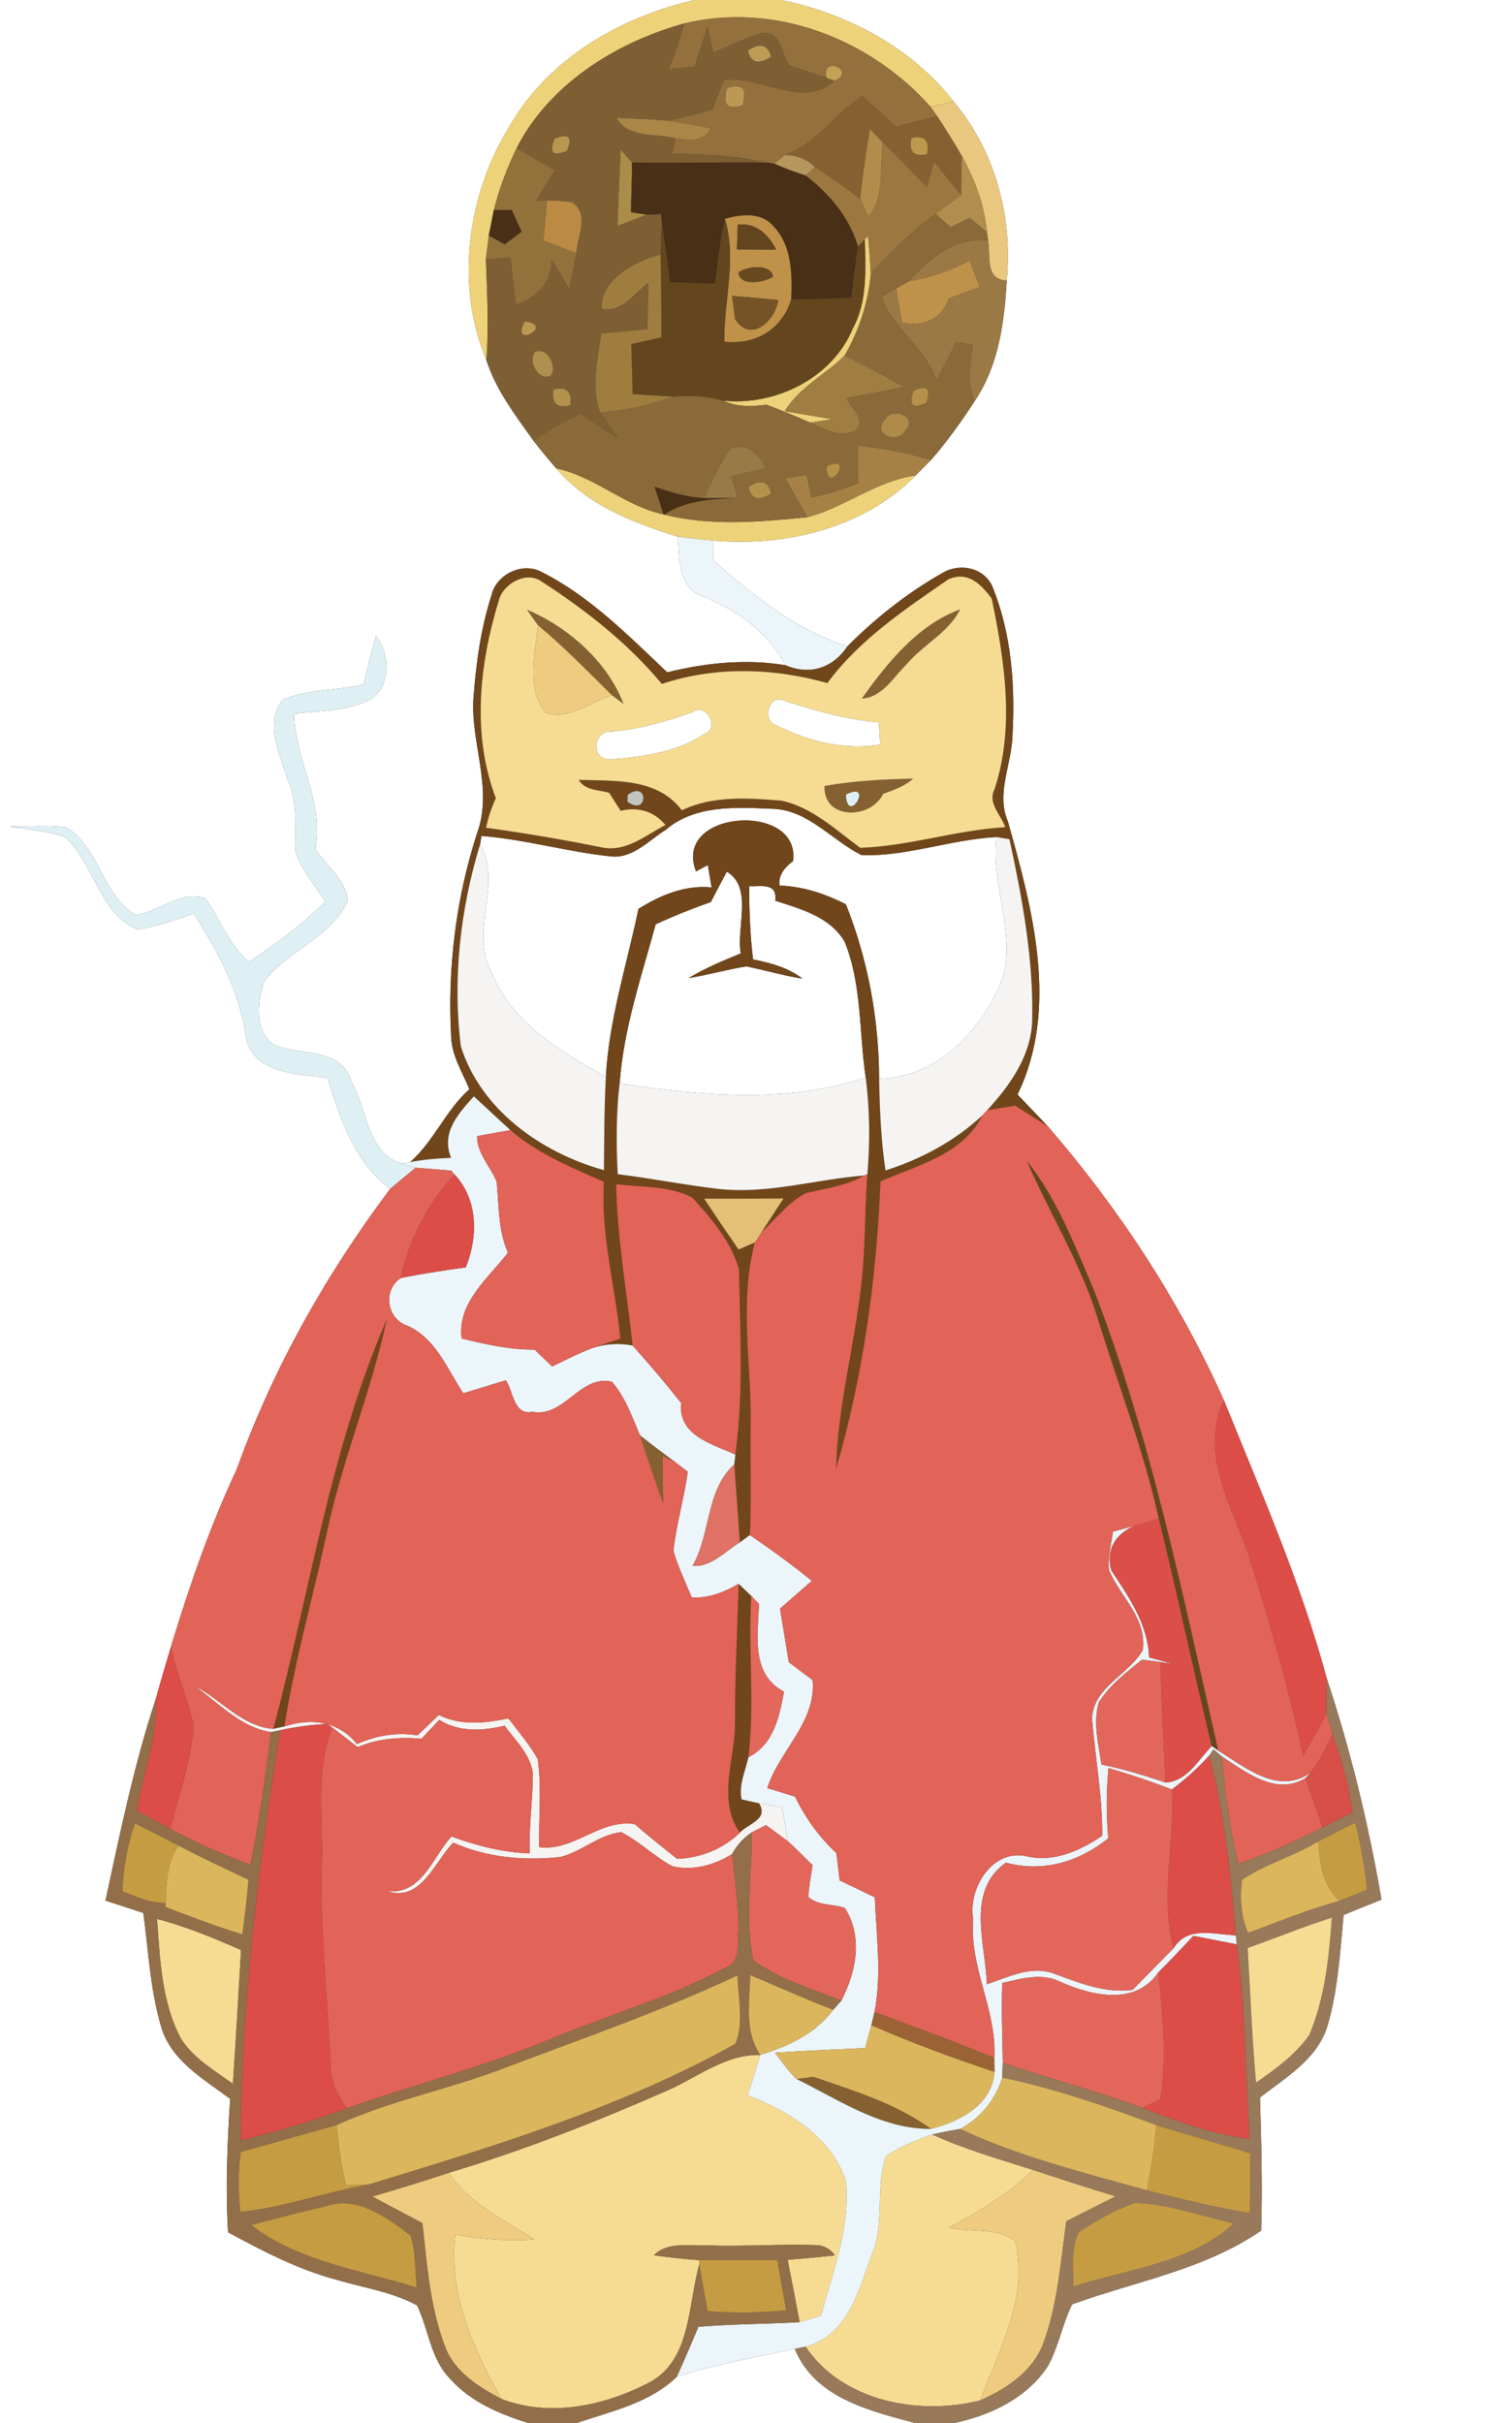<?xml version="1.0" encoding="UTF-8" ?>
<!DOCTYPE svg PUBLIC "-//W3C//DTD SVG 1.1//EN" "http://www.w3.org/Graphics/SVG/1.1/DTD/svg11.dtd">
<svg width="156pt" height="250pt" viewBox="0 0 156 250" version="1.1" xmlns="http://www.w3.org/2000/svg">
<rect x="0" y="0" width="156" height="250" fill="#333333" stroke="none"/>
<g id="#ffffffff">
<path fill="#ffffff" opacity="1.00" d=" M 0.00 0.00 L 71.65 0.00 C 64.09 1.75 56.76 5.93 52.74 12.74 C 48.24 19.85 46.89 29.32 50.18 37.15 C 51.17 40.25 53.18 42.85 55.04 45.47 C 55.80 46.44 56.57 47.40 57.39 48.32 C 60.57 52.10 65.32 53.93 69.91 55.36 C 70.17 57.53 69.86 60.54 72.41 61.48 C 75.99 62.94 79.20 65.13 81.04 68.63 C 76.98 67.95 72.82 68.38 68.84 69.36 C 64.84 65.58 60.89 61.54 55.92 59.03 C 53.92 57.92 51.18 59.25 50.70 61.45 C 49.60 64.86 49.12 68.44 48.85 72.00 C 48.53 76.68 50.92 81.39 49.21 86.00 C 47.03 92.75 46.16 99.92 46.55 107.00 C 46.63 108.94 47.70 110.62 48.43 112.37 C 45.99 114.54 44.78 117.72 42.32 119.89 C 42.10 119.92 41.66 120.00 41.44 120.04 C 37.83 118.96 37.90 114.37 36.26 111.58 C 35.22 108.02 31.01 108.94 28.31 107.81 C 26.24 106.41 26.52 103.38 27.23 101.31 C 29.64 98.03 34.18 96.75 35.90 92.90 C 35.63 90.76 33.68 89.30 32.51 87.59 C 33.51 82.67 30.40 78.41 30.34 73.63 C 32.99 73.34 35.80 73.38 38.23 72.16 C 40.41 70.72 40.23 67.50 38.79 65.59 C 38.33 67.25 37.91 68.93 37.51 70.61 C 34.77 71.29 31.73 71.06 29.16 72.20 C 27.21 74.63 28.93 77.96 29.71 80.54 C 30.77 82.85 30.38 85.40 30.48 87.85 C 31.12 89.77 32.50 91.33 33.57 93.03 C 31.18 95.38 28.48 97.38 25.69 99.24 C 23.61 97.49 22.72 94.85 21.19 92.68 C 18.69 91.78 16.45 94.06 14.02 94.39 C 10.53 92.41 10.28 87.43 6.84 85.36 C 4.91 85.13 2.96 85.26 1.02 85.28 C 2.89 85.57 4.79 85.75 6.62 86.29 C 9.74 89.00 10.16 94.16 14.16 95.89 C 16.17 95.60 18.07 94.88 19.99 94.26 C 22.49 98.13 24.69 102.25 25.35 106.87 C 26.04 110.82 30.67 110.79 33.78 111.20 C 35.12 115.44 36.53 119.86 40.25 122.66 C 33.63 131.48 28.15 141.20 24.42 151.59 C 21.66 157.47 19.55 163.61 17.66 169.81 C 17.12 171.61 16.58 173.41 16.09 175.23 C 13.83 182.04 12.40 189.08 10.88 196.08 C 12.18 196.50 13.49 196.93 14.79 197.36 C 15.32 201.32 15.50 205.36 16.66 209.21 C 17.72 212.64 21.04 214.51 23.74 216.53 C 23.46 221.11 23.24 225.71 23.53 230.30 C 27.11 232.24 30.77 234.15 34.73 235.20 C 37.50 236.03 40.45 236.44 43.03 237.84 C 44.24 240.36 44.43 243.44 46.51 245.49 C 48.63 247.84 51.62 249.08 54.57 250.00 L 0.00 250.00 L 0.00 0.00 Z" />
<path fill="#ffffff" opacity="1.00" d=" M 80.62 0.00 L 156.00 0.00 L 156.00 250.00 L 98.35 250.00 C 102.15 249.21 105.99 247.41 108.15 244.05 C 109.23 242.04 109.62 239.76 110.62 237.73 C 117.17 235.35 124.26 234.17 130.12 230.12 C 130.27 225.54 130.13 220.96 130.00 216.39 C 132.68 214.31 136.00 212.38 136.99 208.91 C 138.06 205.22 138.26 201.35 138.63 197.56 C 139.93 197.02 141.23 196.50 142.54 195.98 C 141.20 188.27 139.37 180.62 136.90 173.20 C 134.23 163.30 130.11 153.94 126.28 144.47 C 121.70 134.23 115.49 124.74 108.16 116.26 C 107.11 115.14 106.04 114.03 104.98 112.92 C 109.30 104.05 106.53 93.77 104.00 84.78 C 102.76 81.91 104.32 79.00 104.45 76.10 C 104.76 70.82 104.39 65.37 102.36 60.44 C 101.43 58.51 98.94 58.05 97.19 59.14 C 93.61 61.17 90.34 63.76 87.44 66.67 C 82.09 64.99 77.71 61.47 73.59 57.79 C 73.59 57.29 73.58 56.28 73.58 55.77 C 81.03 56.41 89.10 54.52 94.46 49.06 C 94.86 48.66 95.64 47.87 96.04 47.48 C 97.71 45.56 99.20 43.49 100.58 41.35 C 103.04 37.71 103.63 33.23 103.87 28.95 C 104.50 22.34 102.68 15.59 98.39 10.47 C 94.04 4.91 87.46 1.42 80.62 0.00 Z" />
<path fill="#ffffff" opacity="1.00" d=" M 80.15 74.85 C 78.55 74.42 79.26 71.44 81.00 72.32 C 84.15 73.35 87.35 74.24 90.67 74.53 C 90.71 75.10 90.78 76.25 90.82 76.82 C 87.18 77.41 83.40 76.51 80.15 74.85 Z" />
<path fill="#ffffff" opacity="1.00" d=" M 71.47 73.48 C 72.75 72.38 74.35 75.16 72.73 75.68 C 69.93 77.61 66.32 78.07 63.00 78.35 C 60.87 78.43 61.22 75.33 63.06 75.48 C 65.96 75.25 68.73 74.40 71.47 73.48 Z" />
<path fill="#ffffff" opacity="1.00" d=" M 68.69 85.61 C 71.70 83.03 75.91 83.28 79.61 83.44 C 83.35 83.49 85.79 86.70 88.92 88.23 C 93.61 88.36 98.13 86.60 102.80 86.36 C 102.21 91.17 104.72 95.90 103.55 100.65 C 101.54 106.07 96.87 111.21 90.70 111.28 C 90.68 105.11 89.55 99.03 87.28 93.30 C 85.14 92.20 82.85 91.45 80.43 91.36 C 80.27 90.28 80.99 89.46 81.82 88.84 C 82.65 82.67 69.33 83.53 71.81 89.90 L 73.03 89.25 C 73.13 89.82 73.32 90.97 73.42 91.55 C 70.67 91.28 68.14 92.35 65.87 93.77 C 64.68 99.53 62.82 105.20 62.51 111.11 C 57.84 108.49 52.84 105.58 50.74 100.35 C 48.36 96.14 51.90 91.25 49.54 87.08 L 49.67 86.24 C 54.20 86.60 58.59 87.90 63.10 88.36 C 65.32 88.56 66.95 86.69 68.69 85.61 Z" />
<path fill="#ffffff" opacity="1.00" d=" M 73.34 93.06 C 73.88 92.01 74.43 90.97 74.99 89.93 C 77.73 91.57 75.94 95.67 76.43 98.36 C 74.59 99.11 72.76 99.88 71.05 100.90 C 73.06 100.59 75.01 100.02 77.01 99.70 C 78.94 100.10 80.85 100.65 82.80 100.97 C 81.31 99.82 79.51 99.34 77.70 98.98 C 77.39 96.48 77.30 93.95 77.29 91.42 C 78.37 91.51 80.24 90.96 79.98 92.92 C 82.63 93.79 85.63 94.57 87.15 97.16 C 88.94 101.59 88.62 106.50 89.32 111.16 C 81.11 113.88 72.32 113.06 63.93 111.76 C 64.35 106.11 66.17 100.77 67.65 95.36 C 69.50 94.50 71.41 93.74 73.34 93.06 Z" />
<path fill="#ffffff" opacity="1.00" d=" M 69.82 245.21 C 73.80 243.91 77.92 243.20 82.00 242.33 C 84.08 247.41 89.74 248.72 94.50 250.00 L 59.44 250.00 C 63.04 248.76 67.00 247.95 69.82 245.21 Z" />
</g>
<g id="#edd279ff">
<path fill="#edd279" opacity="1.00" d=" M 71.65 0.00 L 80.62 0.00 C 87.46 1.42 94.04 4.91 98.39 10.47 C 97.80 10.61 96.61 10.89 96.02 11.03 C 89.75 3.98 79.90 0.16 70.56 2.43 C 63.58 4.37 56.66 8.68 53.30 15.29 C 52.31 17.34 51.50 19.47 50.95 21.68 C 50.82 22.33 50.56 23.64 50.43 24.29 C 50.35 24.90 50.21 26.13 50.13 26.74 C 50.25 30.21 50.46 33.68 50.18 37.15 C 46.89 29.32 48.24 19.85 52.74 12.74 C 56.76 5.93 64.09 1.75 71.65 0.00 Z" />
<path fill="#edd279" opacity="1.00" d=" M 89.23 24.69 C 89.31 24.61 89.47 24.43 89.55 24.35 C 89.68 25.64 89.78 26.94 89.85 28.24 C 89.58 31.22 88.64 34.09 87.15 36.67 C 85.16 38.66 82.46 39.95 80.97 42.42 C 82.61 42.71 84.25 42.97 85.89 43.25 C 85.32 43.34 84.18 43.51 83.61 43.60 C 82.11 42.96 80.62 42.33 79.10 41.76 C 77.60 41.94 76.06 42.02 74.66 41.34 C 80.06 41.87 85.89 38.99 88.01 33.84 C 89.53 31.02 89.28 27.78 89.23 24.69 Z" />
<path fill="#edd279" opacity="1.00" d=" M 57.39 48.32 C 61.39 49.16 64.45 52.21 68.46 53.07 L 68.54 53.09 C 73.36 54.31 78.42 53.84 83.31 53.36 C 87.20 52.34 90.42 49.59 94.46 49.06 C 89.10 54.52 81.03 56.41 73.58 55.77 C 72.35 55.67 71.13 55.53 69.91 55.36 C 65.32 53.93 60.57 52.10 57.39 48.32 Z" />
</g>
<g id="#94703cff">
<path fill="#94703c" opacity="1.00" d=" M 70.56 2.43 C 79.90 0.16 89.75 3.98 96.02 11.03 L 96.71 11.99 C 95.29 12.35 93.87 12.70 92.45 13.06 C 91.28 12.02 90.12 10.98 88.96 9.93 C 86.09 11.73 84.28 14.85 80.97 16.00 C 80.70 16.23 80.17 16.68 79.90 16.90 L 79.26 16.79 C 76.00 16.11 72.68 15.83 69.36 15.89 C 69.45 15.49 69.62 14.69 69.71 14.28 C 71.07 14.48 72.61 14.71 73.34 13.22 C 71.85 12.94 70.37 12.68 68.87 12.45 C 70.43 12.14 71.97 11.72 73.50 11.29 C 73.90 10.27 74.29 9.25 74.69 8.23 C 78.53 7.77 82.81 11.29 86.10 8.33 C 88.42 7.36 84.75 5.60 85.28 8.03 C 83.99 7.59 82.70 7.17 81.41 6.74 C 80.65 5.58 80.61 3.42 78.85 3.37 C 77.03 3.83 75.34 4.71 73.61 5.44 C 73.46 4.78 73.15 3.45 73.00 2.79 C 72.56 4.15 72.11 5.52 71.66 6.88 C 70.99 6.94 69.65 7.08 68.98 7.14 C 69.62 5.61 70.20 4.06 70.56 2.43 M 75.04 9.09 C 74.51 10.79 75.04 11.38 76.61 10.85 C 77.12 9.16 76.59 8.57 75.04 9.09 Z" />
</g>
<g id="#7e5f34ff">
<path fill="#7e5f34" opacity="1.00" d=" M 53.30 15.29 C 56.66 8.68 63.58 4.37 70.56 2.43 C 70.20 4.06 69.62 5.61 68.98 7.14 C 69.65 7.08 70.99 6.94 71.66 6.88 C 72.11 5.52 72.56 4.15 73.00 2.79 C 73.15 3.45 73.46 4.78 73.61 5.44 C 75.34 4.71 77.03 3.83 78.85 3.37 C 80.61 3.42 80.65 5.58 81.41 6.74 C 82.70 7.17 83.99 7.59 85.28 8.03 L 86.10 8.33 C 82.81 11.29 78.53 7.77 74.69 8.23 C 74.29 9.25 73.90 10.27 73.50 11.29 C 71.97 11.72 70.43 12.14 68.87 12.45 C 67.12 12.32 65.37 12.22 63.62 12.17 C 64.80 14.31 67.71 13.70 69.71 14.28 C 69.62 14.69 69.45 15.49 69.36 15.89 C 72.68 15.83 76.00 16.11 79.26 16.79 C 74.57 16.72 69.88 16.83 65.20 16.77 C 64.91 16.44 64.33 15.78 64.04 15.44 C 63.92 18.06 63.80 20.67 63.73 23.29 C 64.48 23.00 65.98 22.43 66.73 22.15 C 67.10 22.13 67.84 22.11 68.21 22.09 L 68.28 22.88 C 68.23 24.01 68.19 25.13 68.16 26.25 C 65.56 26.94 61.91 28.86 62.07 31.86 C 64.17 32.30 65.41 30.26 66.89 29.16 C 66.86 30.76 66.83 32.36 66.82 33.96 C 65.22 34.11 63.62 34.26 62.02 34.40 C 61.67 37.08 60.97 39.89 61.93 42.54 C 62.54 43.46 63.18 44.36 63.81 45.28 C 62.52 44.43 61.22 43.57 59.94 42.70 C 58.21 43.44 56.57 44.37 55.04 45.47 C 53.18 42.85 51.17 40.25 50.18 37.15 C 50.46 33.68 50.25 30.21 50.13 26.74 C 50.98 26.68 51.82 26.63 52.67 26.57 C 52.85 28.19 53.03 29.80 53.22 31.42 C 55.39 30.69 56.93 29.16 56.90 26.76 C 57.51 27.77 58.13 28.79 58.75 29.80 C 58.99 28.57 59.23 27.34 59.47 26.11 C 59.56 24.37 60.84 22.13 59.04 20.88 C 58.18 20.75 57.31 20.68 56.44 20.68 C 56.15 20.68 55.58 20.69 55.29 20.69 C 55.96 19.65 56.61 18.60 57.24 17.54 C 55.92 16.81 54.60 16.06 53.30 15.29 M 77.16 5.23 C 77.48 6.49 78.28 6.69 79.55 5.84 C 79.21 4.59 78.42 4.39 77.16 5.23 M 57.23 14.32 C 56.63 15.77 57.05 16.18 58.50 15.55 C 59.09 14.11 58.67 13.70 57.23 14.32 M 54.15 33.16 C 52.55 36.14 57.39 33.52 54.15 33.16 M 55.18 36.32 C 54.44 37.29 55.58 39.36 56.82 38.76 C 57.53 37.80 56.42 35.70 55.18 36.32 M 57.10 40.20 C 56.91 41.62 57.49 42.16 58.83 41.81 C 59.02 40.38 58.44 39.84 57.10 40.20 Z" />
</g>
<g id="#be9c55ff">
<path fill="#be9c55" opacity="1.00" d=" M 77.16 5.23 C 78.42 4.39 79.21 4.59 79.55 5.84 C 78.28 6.69 77.48 6.49 77.16 5.23 Z" />
</g>
<g id="#c4a255ff">
<path fill="#c4a255" opacity="1.00" d=" M 85.28 8.03 C 84.75 5.60 88.42 7.36 86.10 8.33 L 85.28 8.03 Z" />
</g>
<g id="#bd9855ff">
<path fill="#bd9855" opacity="1.00" d=" M 75.04 9.09 C 76.59 8.57 77.12 9.16 76.61 10.85 C 75.04 11.38 74.51 10.79 75.04 9.09 Z" />
</g>
<g id="#856131ff">
<path fill="#856131" opacity="1.00" d=" M 80.97 16.00 C 84.28 14.85 86.09 11.73 88.96 9.93 C 90.12 10.98 91.28 12.02 92.45 13.06 C 93.87 12.70 95.29 12.35 96.71 11.99 C 97.59 13.33 98.43 14.69 99.24 16.08 C 99.21 17.42 99.18 18.77 99.16 20.12 C 98.22 18.97 97.29 17.82 96.36 16.67 C 96.18 17.32 95.82 18.63 95.64 19.28 C 94.14 17.74 92.62 16.23 91.10 14.71 C 90.77 14.37 90.09 13.67 89.76 13.32 C 89.34 15.71 88.99 18.12 88.75 20.53 C 87.25 19.35 85.67 18.28 84.08 17.22 C 83.19 16.40 82.15 15.99 80.97 16.00 M 94.04 14.23 C 93.74 15.65 94.27 16.20 95.64 15.90 C 95.93 14.50 95.40 13.94 94.04 14.23 Z" />
<path fill="#856131" opacity="1.00" d=" M 54.37 62.90 C 58.64 64.70 62.69 68.30 64.33 72.62 L 63.13 71.72 C 60.64 69.26 58.19 66.74 55.49 64.49 C 55.21 64.10 54.65 63.30 54.37 62.90 Z" />
<path fill="#856131" opacity="1.00" d=" M 88.91 72.08 C 91.57 68.37 94.64 64.51 99.06 62.87 C 97.85 65.29 95.25 66.49 93.56 68.51 C 92.15 69.87 91.08 71.92 88.91 72.08 Z" />
<path fill="#856131" opacity="1.00" d=" M 85.07 81.09 C 88.08 80.55 91.15 80.40 94.21 80.33 C 93.33 81.13 92.21 81.50 91.12 81.90 C 89.83 84.57 84.94 84.61 85.07 81.09 M 87.28 81.98 C 87.42 85.31 90.28 80.45 87.28 81.98 Z" />
<path fill="#856131" opacity="1.00" d=" M 66.03 148.07 C 67.22 149.02 68.45 149.93 69.67 150.85 L 68.38 150.24 C 68.38 151.85 68.40 153.46 68.41 155.07 C 67.57 152.75 66.80 150.41 66.03 148.07 Z" />
<path fill="#856131" opacity="1.00" d=" M 82.17 214.48 C 82.61 214.42 83.50 214.32 83.94 214.26 C 88.09 215.70 92.46 217.02 96.06 219.63 C 91.01 219.70 86.56 216.64 82.17 214.48 Z" />
</g>
<g id="#eac77fff">
<path fill="#eac77f" opacity="1.00" d=" M 96.02 11.03 C 96.61 10.89 97.80 10.61 98.39 10.47 C 102.68 15.59 104.50 22.34 103.87 28.95 C 101.56 28.82 102.24 26.41 101.94 24.82 L 101.83 23.97 C 101.58 21.17 100.58 18.52 99.24 16.08 C 98.43 14.69 97.59 13.33 96.71 11.99 L 96.02 11.03 Z" />
</g>
<g id="#aa8647ff">
<path fill="#aa8647" opacity="1.00" d=" M 63.62 12.17 C 65.37 12.22 67.12 12.32 68.87 12.45 C 70.37 12.68 71.85 12.94 73.34 13.22 C 72.61 14.71 71.07 14.48 69.71 14.28 C 67.71 13.70 64.80 14.31 63.62 12.17 Z" />
</g>
<g id="#b89750ff">
<path fill="#b89750" opacity="1.00" d=" M 57.23 14.32 C 58.67 13.70 59.09 14.11 58.50 15.55 C 57.05 16.18 56.63 15.77 57.23 14.32 Z" />
</g>
<g id="#b28c4aff">
<path fill="#b28c4a" opacity="1.00" d=" M 88.75 20.53 C 88.99 18.12 89.34 15.71 89.76 13.32 C 90.09 13.67 90.77 14.37 91.10 14.71 C 90.72 17.25 91.35 20.28 89.59 22.39 C 89.38 21.93 88.96 21.00 88.75 20.53 Z" />
</g>
<g id="#bd994fff">
<path fill="#bd994f" opacity="1.00" d=" M 94.04 14.23 C 95.40 13.94 95.93 14.50 95.64 15.90 C 94.27 16.20 93.74 15.65 94.04 14.23 Z" />
</g>
<g id="#93713bff">
<path fill="#93713b" opacity="1.00" d=" M 50.95 21.68 C 51.50 19.47 52.31 17.34 53.30 15.29 C 54.60 16.06 55.92 16.81 57.24 17.54 C 56.61 18.60 55.96 19.65 55.29 20.69 C 55.58 20.69 56.15 20.68 56.44 20.68 C 56.31 22.06 56.19 23.44 56.07 24.83 C 57.20 25.25 58.33 25.68 59.47 26.11 C 59.23 27.34 58.99 28.57 58.75 29.80 C 58.13 28.79 57.51 27.77 56.90 26.76 C 56.93 29.16 55.39 30.69 53.22 31.42 C 53.03 29.80 52.85 28.19 52.67 26.57 C 51.82 26.63 50.98 26.68 50.13 26.74 C 50.21 26.13 50.35 24.90 50.43 24.29 C 50.84 24.52 51.66 24.98 52.07 25.21 C 52.50 24.88 53.38 24.23 53.81 23.90 C 53.47 23.15 53.13 22.41 52.79 21.66 C 52.33 21.66 51.41 21.67 50.95 21.68 Z" />
</g>
<g id="#9c773fff">
<path fill="#9c773f" opacity="1.00" d=" M 91.10 14.71 C 92.62 16.23 94.14 17.74 95.64 19.28 C 95.82 18.63 96.18 17.32 96.36 16.67 C 97.29 17.82 98.22 18.97 99.16 20.12 C 98.28 20.76 97.40 21.40 96.53 22.05 C 94.07 23.85 91.92 26.01 89.85 28.24 C 89.78 26.94 89.68 25.64 89.55 24.35 C 89.47 24.43 89.31 24.61 89.23 24.69 L 88.52 25.45 C 87.64 22.42 85.56 19.99 83.11 18.10 C 83.35 17.88 83.84 17.44 84.08 17.22 C 85.67 18.28 87.25 19.35 88.75 20.53 C 88.96 21.00 89.38 21.93 89.59 22.39 C 91.35 20.28 90.72 17.25 91.10 14.71 Z" />
</g>
<g id="#ac8c49ff">
<path fill="#ac8c49" opacity="1.00" d=" M 64.04 15.44 C 64.33 15.78 64.91 16.44 65.20 16.77 C 65.23 18.48 65.11 20.18 65.11 21.89 L 66.73 22.15 C 65.98 22.43 64.48 23.00 63.73 23.29 C 63.80 20.67 63.92 18.06 64.04 15.44 Z" />
</g>
<g id="#b5975dff">
<path fill="#b5975d" opacity="1.00" d=" M 79.90 16.90 C 80.17 16.68 80.70 16.23 80.97 16.00 C 82.15 15.99 83.19 16.40 84.08 17.22 C 83.84 17.44 83.35 17.88 83.11 18.10 C 82.02 17.76 80.95 17.36 79.90 16.90 Z" />
</g>
<g id="#b08e4eff">
<path fill="#b08e4e" opacity="1.00" d=" M 99.24 16.08 C 100.58 18.52 101.58 21.17 101.83 23.97 C 101.24 23.46 100.64 22.97 100.04 22.48 C 99.38 22.80 98.73 23.13 98.07 23.45 C 97.69 23.10 96.91 22.40 96.53 22.05 C 97.40 21.40 98.28 20.76 99.16 20.12 C 99.18 18.77 99.21 17.42 99.24 16.08 Z" />
</g>
<g id="#4a2f17ff">
<path fill="#4a2f17" opacity="1.00" d=" M 65.20 16.77 C 69.88 16.83 74.57 16.72 79.26 16.79 L 79.90 16.90 C 80.95 17.36 82.02 17.76 83.11 18.10 C 85.56 19.99 87.64 22.42 88.52 25.45 C 88.23 27.21 88.02 28.97 87.84 30.74 C 85.77 30.80 83.70 30.85 81.63 30.91 C 81.73 28.26 81.72 25.23 79.69 23.23 C 78.45 21.86 76.39 22.13 74.79 22.58 C 74.28 24.78 74.05 27.03 73.77 29.26 C 72.22 29.22 70.66 29.17 69.11 29.11 C 68.89 27.03 68.59 24.95 68.28 22.88 L 68.21 22.09 C 67.84 22.11 67.10 22.13 66.73 22.15 L 65.11 21.89 C 65.11 20.18 65.23 18.48 65.20 16.77 Z" />
<path fill="#4a2f17" opacity="1.00" d=" M 50.95 21.68 C 51.41 21.67 52.33 21.66 52.79 21.66 C 53.13 22.41 53.47 23.15 53.81 23.90 C 53.38 24.23 52.50 24.88 52.07 25.21 C 51.66 24.98 50.84 24.52 50.43 24.29 C 50.56 23.64 50.82 22.33 50.95 21.68 Z" />
<path fill="#4a2f17" opacity="1.00" d=" M 67.52 50.21 C 69.18 50.77 70.87 51.30 72.64 51.38 C 73.51 51.38 75.24 51.37 76.11 51.37 C 73.50 51.50 70.79 51.59 68.54 53.09 L 68.46 53.07 C 68.15 52.12 67.84 51.16 67.52 50.21 Z" />
</g>
<g id="#bb8b44ff">
<path fill="#bb8b44" opacity="1.00" d=" M 56.44 20.68 C 57.31 20.68 58.18 20.75 59.04 20.88 C 60.84 22.13 59.56 24.37 59.47 26.11 C 58.33 25.68 57.20 25.25 56.07 24.83 C 56.19 23.44 56.31 22.06 56.44 20.68 Z" />
</g>
<g id="#bf9149ff">
<path fill="#bf9149" opacity="1.00" d=" M 74.79 22.58 C 76.39 22.13 78.45 21.86 79.69 23.23 C 81.72 25.23 81.73 28.26 81.63 30.91 C 80.68 34.01 77.92 35.62 74.73 35.26 C 74.67 31.02 76.04 26.75 74.79 22.58 M 76.12 23.17 C 76.10 23.81 76.05 25.09 76.03 25.73 C 77.38 25.75 78.73 25.75 80.08 25.75 C 79.26 24.17 78.01 22.97 76.12 23.17 M 76.19 28.13 C 76.35 29.59 78.85 29.14 79.75 28.55 C 79.61 27.22 77.04 27.41 76.19 28.13 M 75.53 30.53 C 75.61 31.13 75.77 32.33 75.85 32.93 C 77.44 35.44 80.01 33.08 80.29 30.96 C 78.70 30.80 77.11 30.66 75.53 30.53 Z" />
<path fill="#bf9149" opacity="1.00" d=" M 93.79 29.01 C 95.98 28.63 98.09 27.93 100.05 26.87 C 100.39 27.79 100.74 28.70 101.08 29.62 C 100.02 30.00 98.96 30.39 97.90 30.78 C 97.17 33.01 95.22 33.70 93.05 33.29 C 92.90 32.41 92.60 30.64 92.45 29.76 C 92.78 29.57 93.46 29.20 93.79 29.01 Z" />
</g>
<g id="#8a6a38ff">
<path fill="#8a6a38" opacity="1.00" d=" M 89.85 28.24 C 91.92 26.01 94.07 23.85 96.53 22.05 C 96.91 22.40 97.69 23.10 98.07 23.45 C 98.73 23.13 99.38 22.80 100.04 22.48 C 100.64 22.97 101.24 23.46 101.83 23.97 L 101.94 24.82 C 98.48 24.47 95.93 26.61 93.79 29.01 C 93.46 29.20 92.78 29.57 92.45 29.76 C 92.07 29.97 91.33 30.41 90.95 30.62 C 92.13 33.92 95.46 35.87 96.64 39.23 C 97.31 37.90 97.98 36.59 98.65 35.27 C 99.09 35.35 99.96 35.49 100.40 35.57 C 100.11 37.49 99.72 39.49 100.58 41.35 C 99.20 43.49 97.71 45.56 96.04 47.48 C 93.59 46.73 91.08 46.22 88.53 45.99 C 88.53 47.27 88.54 48.55 88.56 49.83 C 86.99 50.49 85.35 50.98 83.69 51.34 C 83.58 50.75 83.35 49.58 83.23 48.99 C 82.68 49.07 81.58 49.24 81.02 49.32 C 81.79 50.67 82.55 52.01 83.31 53.36 C 78.42 53.84 73.36 54.31 68.54 53.09 C 70.79 51.59 73.50 51.50 76.11 51.37 C 75.95 50.81 75.61 49.68 75.45 49.12 C 76.64 48.85 77.84 48.58 79.04 48.30 C 78.37 46.96 76.99 45.53 75.36 46.31 C 74.22 47.86 73.48 49.66 72.64 51.38 C 70.87 51.30 69.18 50.77 67.52 50.21 C 67.84 51.16 68.15 52.12 68.46 53.07 C 64.45 52.21 61.39 49.16 57.39 48.32 C 56.57 47.40 55.80 46.44 55.04 45.47 C 56.57 44.37 58.21 43.44 59.94 42.70 C 61.22 43.57 62.52 44.43 63.81 45.28 C 63.18 44.36 62.54 43.46 61.93 42.54 C 64.50 42.34 67.04 41.81 69.45 40.91 C 71.20 40.77 72.96 40.85 74.66 41.34 C 76.06 42.02 77.60 41.94 79.10 41.76 C 80.62 42.33 82.11 42.96 83.61 43.60 C 85.10 44.24 86.77 45.32 88.39 44.33 C 89.35 43.14 87.75 42.11 87.33 41.06 C 89.31 40.70 91.28 40.33 93.25 39.92 C 91.25 38.77 89.21 37.70 87.15 36.67 C 88.64 34.09 89.58 31.22 89.85 28.24 M 94.25 40.31 C 93.74 41.80 94.17 42.22 95.56 41.56 C 96.07 40.08 95.64 39.66 94.25 40.31 M 91.31 43.29 C 89.89 44.78 92.61 45.88 93.40 44.42 C 94.76 42.99 92.09 41.94 91.31 43.29 M 85.28 48.11 C 85.29 51.38 88.38 46.68 85.28 48.11 M 77.24 50.23 C 77.50 51.52 78.27 51.75 79.55 50.92 C 79.29 49.65 78.52 49.41 77.24 50.23 Z" />
</g>
<g id="#64461eff">
<path fill="#64461e" opacity="1.00" d=" M 68.28 22.88 C 68.59 24.95 68.89 27.03 69.11 29.11 C 70.66 29.17 72.22 29.22 73.77 29.26 C 74.05 27.03 74.28 24.78 74.79 22.58 C 76.04 26.75 74.67 31.02 74.73 35.26 C 77.92 35.62 80.68 34.01 81.63 30.91 C 83.70 30.85 85.77 30.80 87.84 30.74 C 88.02 28.97 88.23 27.21 88.52 25.45 L 89.23 24.69 C 89.28 27.78 89.53 31.02 88.01 33.84 C 85.89 38.99 80.06 41.87 74.66 41.34 C 72.96 40.85 71.20 40.77 69.45 40.91 C 68.06 40.84 66.66 40.76 65.27 40.66 C 65.23 38.94 65.18 37.22 65.13 35.49 C 65.91 35.32 67.46 34.98 68.23 34.81 C 68.27 31.96 68.19 29.11 68.16 26.25 C 68.19 25.13 68.23 24.01 68.28 22.88 Z" />
<path fill="#64461e" opacity="1.00" d=" M 76.12 23.17 C 78.01 22.97 79.26 24.17 80.08 25.75 C 78.73 25.75 77.38 25.75 76.03 25.73 C 76.05 25.09 76.10 23.81 76.12 23.17 Z" />
<path fill="#64461e" opacity="1.00" d=" M 105.95 119.78 C 109.09 123.71 110.88 128.48 112.85 133.06 C 118.78 148.42 122.04 164.60 125.69 180.60 C 125.52 180.49 125.19 180.25 125.02 180.14 C 123.12 172.33 121.48 164.47 119.56 156.67 C 118.00 149.62 115.37 142.88 113.25 136.00 C 111.50 130.29 108.30 125.22 105.95 119.78 Z" />
</g>
<g id="#9b7945ff">
<path fill="#9b7945" opacity="1.00" d=" M 93.79 29.01 C 95.93 26.61 98.48 24.47 101.94 24.82 C 102.24 26.41 101.56 28.82 103.87 28.95 C 103.63 33.23 103.04 37.71 100.58 41.35 C 99.72 39.49 100.11 37.49 100.40 35.57 C 99.96 35.49 99.09 35.35 98.65 35.27 C 97.98 36.59 97.31 37.90 96.64 39.23 C 95.46 35.87 92.13 33.92 90.95 30.62 C 91.33 30.41 92.07 29.97 92.45 29.76 C 92.60 30.64 92.90 32.41 93.05 33.29 C 95.22 33.70 97.17 33.01 97.90 30.78 C 98.96 30.39 100.02 30.00 101.08 29.62 C 100.74 28.70 100.39 27.79 100.05 26.87 C 98.09 27.93 95.98 28.63 93.79 29.01 Z" />
</g>
<g id="#9f7d3fff">
<path fill="#9f7d3f" opacity="1.00" d=" M 62.07 31.86 C 61.91 28.86 65.56 26.94 68.16 26.25 C 68.19 29.11 68.27 31.96 68.23 34.81 C 67.46 34.98 65.91 35.32 65.13 35.49 C 65.18 37.22 65.23 38.94 65.27 40.66 C 66.66 40.76 68.06 40.84 69.45 40.91 C 67.04 41.81 64.50 42.34 61.93 42.54 C 60.97 39.89 61.67 37.08 62.02 34.40 C 63.62 34.26 65.22 34.11 66.82 33.96 C 66.83 32.36 66.86 30.76 66.89 29.16 C 65.41 30.26 64.17 32.30 62.07 31.86 Z" />
</g>
<g id="#684920ff">
<path fill="#684920" opacity="1.00" d=" M 76.19 28.13 C 77.04 27.41 79.61 27.22 79.75 28.55 C 78.85 29.14 76.35 29.59 76.19 28.13 Z" />
</g>
<g id="#745327ff">
<path fill="#745327" opacity="1.00" d=" M 75.53 30.53 C 77.11 30.66 78.70 30.80 80.29 30.96 C 80.01 33.08 77.44 35.44 75.85 32.93 C 75.77 32.33 75.61 31.13 75.53 30.53 Z" />
</g>
<g id="#bc9952ff">
<path fill="#bc9952" opacity="1.00" d=" M 54.15 33.16 C 57.39 33.52 52.55 36.14 54.15 33.16 Z" />
</g>
<g id="#ae8f4dff">
<path fill="#ae8f4d" opacity="1.00" d=" M 55.18 36.32 C 56.42 35.70 57.53 37.80 56.82 38.76 C 55.58 39.36 54.44 37.29 55.18 36.32 Z" />
</g>
<g id="#a07d41ff">
<path fill="#a07d41" opacity="1.00" d=" M 80.97 42.42 C 82.46 39.95 85.16 38.66 87.15 36.67 C 89.21 37.70 91.25 38.77 93.25 39.92 C 91.28 40.33 89.31 40.70 87.33 41.06 C 87.75 42.11 89.35 43.14 88.39 44.33 C 86.77 45.32 85.10 44.24 83.61 43.60 C 84.18 43.51 85.32 43.34 85.89 43.25 C 84.25 42.97 82.61 42.71 80.97 42.42 Z" />
</g>
<g id="#b4924eff">
<path fill="#b4924e" opacity="1.00" d=" M 57.10 40.20 C 58.44 39.84 59.02 40.38 58.83 41.81 C 57.49 42.16 56.91 41.62 57.10 40.20 Z" />
</g>
<g id="#b59149ff">
<path fill="#b59149" opacity="1.00" d=" M 94.25 40.31 C 95.64 39.66 96.07 40.08 95.56 41.56 C 94.17 42.22 93.74 41.80 94.25 40.31 Z" />
<path fill="#b59149" opacity="1.00" d=" M 85.28 48.11 C 88.38 46.68 85.29 51.38 85.28 48.11 Z" />
</g>
<g id="#af8b49ff">
<path fill="#af8b49" opacity="1.00" d=" M 91.31 43.29 C 92.09 41.94 94.76 42.99 93.40 44.42 C 92.61 45.88 89.89 44.78 91.31 43.29 Z" />
</g>
<g id="#987a47ff">
<path fill="#987a47" opacity="1.00" d=" M 75.36 46.31 C 76.99 45.53 78.37 46.96 79.04 48.30 C 77.84 48.58 76.64 48.85 75.45 49.12 C 75.61 49.68 75.95 50.81 76.11 51.37 C 75.24 51.37 73.51 51.38 72.64 51.38 C 73.48 49.66 74.22 47.86 75.36 46.31 Z" />
</g>
<g id="#a68145ff">
<path fill="#a68145" opacity="1.00" d=" M 88.53 45.99 C 91.08 46.22 93.59 46.73 96.04 47.48 C 95.64 47.87 94.86 48.66 94.46 49.06 C 90.42 49.59 87.20 52.34 83.31 53.36 C 82.55 52.01 81.79 50.67 81.02 49.32 C 81.58 49.24 82.68 49.07 83.23 48.99 C 83.35 49.58 83.58 50.75 83.69 51.34 C 85.35 50.98 86.99 50.49 88.56 49.83 C 88.54 48.55 88.53 47.27 88.53 45.99 Z" />
</g>
<g id="#b3924cff">
<path fill="#b3924c" opacity="1.00" d=" M 77.24 50.23 C 78.52 49.41 79.29 49.65 79.55 50.92 C 78.27 51.75 77.50 51.52 77.24 50.23 Z" />
</g>
<g id="#ecf5f9ff">
<path fill="#ecf5f9" opacity="1.00" d=" M 69.91 55.36 C 71.13 55.53 72.35 55.67 73.58 55.77 C 73.58 56.28 73.59 57.29 73.59 57.79 C 77.71 61.47 82.09 64.99 87.44 66.67 C 85.94 68.92 83.56 69.71 81.04 68.63 C 79.20 65.13 75.99 62.94 72.41 61.48 C 69.86 60.54 70.17 57.53 69.91 55.36 Z" />
</g>
<g id="#71461aff">
<path fill="#71461a" opacity="1.00" d=" M 97.19 59.14 C 98.94 58.05 101.43 58.51 102.36 60.44 C 104.39 65.37 104.76 70.82 104.45 76.10 C 104.32 79.00 102.76 81.91 104.00 84.78 C 106.53 93.77 109.30 104.05 104.98 112.92 C 106.04 114.03 107.11 115.14 108.16 116.26 C 107.03 115.51 105.89 114.79 104.74 114.06 C 104.02 114.18 102.57 114.42 101.85 114.54 C 104.27 111.91 106.52 108.72 106.50 104.99 C 106.61 98.78 105.46 92.62 104.15 86.58 L 102.80 86.36 C 98.13 86.60 93.61 88.36 88.92 88.23 C 85.79 86.70 83.35 83.49 79.61 83.44 C 75.91 83.28 71.70 83.03 68.69 85.61 C 66.95 86.69 65.32 88.56 63.10 88.36 C 58.59 87.90 54.20 86.60 49.67 86.24 L 49.54 87.08 C 47.49 93.80 46.68 100.97 47.55 107.96 C 49.62 114.52 55.88 118.94 62.31 120.72 C 62.34 117.51 62.34 114.31 62.51 111.11 C 62.82 105.20 64.68 99.53 65.87 93.77 C 68.14 92.35 70.67 91.28 73.42 91.55 C 73.32 90.97 73.13 89.82 73.03 89.25 L 71.81 89.90 C 69.33 83.53 82.65 82.67 81.82 88.84 C 80.99 89.46 80.27 90.28 80.43 91.36 C 82.85 91.45 85.14 92.20 87.28 93.30 C 89.55 99.03 90.68 105.11 90.70 111.28 C 90.77 114.45 90.89 117.61 91.36 120.75 C 95.05 119.58 98.51 117.72 101.36 115.07 C 99.33 119.12 94.65 120.20 90.84 121.88 C 90.44 131.87 89.07 141.91 86.26 151.51 C 86.43 145.26 88.07 139.18 88.81 132.99 C 89.31 129.06 89.20 125.09 89.49 121.15 C 89.78 117.82 89.74 114.47 89.32 111.16 C 88.62 106.50 88.94 101.59 87.15 97.16 C 85.63 94.57 82.63 93.79 79.98 92.92 C 80.24 90.96 78.37 91.51 77.29 91.42 C 77.30 93.95 77.39 96.48 77.70 98.98 C 79.51 99.34 81.31 99.82 82.80 100.97 C 80.85 100.65 78.94 100.10 77.01 99.70 C 75.01 100.02 73.06 100.59 71.05 100.90 C 72.76 99.88 74.59 99.11 76.43 98.36 C 75.94 95.67 77.73 91.57 74.99 89.93 C 74.43 90.97 73.88 92.01 73.34 93.06 C 71.41 93.74 69.50 94.50 67.65 95.36 C 66.17 100.77 64.35 106.11 63.93 111.76 C 63.56 114.87 63.58 118.01 63.73 121.14 C 67.19 121.56 70.60 122.25 74.05 122.65 C 79.15 123.24 84.14 121.67 89.18 121.27 C 87.33 122.34 85.20 122.59 83.16 123.09 C 81.32 124.02 80.05 125.76 78.56 127.14 C 79.32 125.97 80.08 124.81 80.84 123.64 C 78.10 123.66 75.37 123.67 72.64 123.66 C 73.81 125.42 75.00 127.17 76.20 128.91 C 76.62 128.73 77.46 128.37 77.88 128.18 C 76.24 134.34 77.54 140.70 77.45 146.95 C 77.39 150.76 77.54 154.56 77.37 158.37 L 76.34 159.12 C 76.16 156.44 75.95 153.76 75.76 151.08 C 75.79 150.82 75.85 150.31 75.87 150.06 C 76.75 143.73 76.35 137.33 76.25 130.97 C 75.47 128.11 73.40 125.73 71.44 123.56 C 69.04 122.29 66.19 122.51 63.57 122.16 C 63.68 127.75 64.66 133.27 65.27 138.82 C 63.84 138.54 62.44 138.64 61.06 139.10 C 62.04 138.76 63.02 138.43 64.01 138.11 C 63.48 132.70 61.97 127.40 62.31 121.92 C 58.94 120.45 55.48 119.01 52.66 116.59 C 51.39 115.44 50.15 114.26 48.89 113.11 C 47.28 114.89 45.48 116.85 46.54 119.45 C 45.13 119.51 43.71 119.62 42.32 119.89 C 44.78 117.72 45.99 114.54 48.43 112.37 C 47.70 110.62 46.63 108.94 46.55 107.00 C 46.16 99.92 47.03 92.75 49.21 86.00 C 50.92 81.39 48.53 76.68 48.85 72.00 C 49.12 68.44 49.60 64.86 50.70 61.45 C 51.18 59.25 53.92 57.92 55.92 59.03 C 60.89 61.54 64.84 65.58 68.84 69.36 C 72.82 68.38 76.98 67.95 81.04 68.63 C 83.56 69.71 85.94 68.92 87.44 66.67 C 90.34 63.76 93.61 61.17 97.19 59.14 M 51.45 61.99 C 49.45 68.57 48.66 75.77 51.16 82.35 C 50.71 83.33 50.37 84.34 50.15 85.40 C 54.12 85.94 58.07 86.62 62.00 87.41 C 64.54 87.99 66.57 86.20 68.66 85.11 C 67.47 83.69 65.83 83.21 64.04 83.65 C 63.74 83.19 63.14 82.26 62.85 81.79 C 61.75 81.47 60.37 81.57 59.71 80.46 C 63.45 80.58 67.83 80.24 70.35 83.60 C 73.54 82.06 77.17 82.33 80.60 82.60 C 83.78 83.27 86.21 85.60 88.75 87.47 C 93.80 87.30 98.66 85.63 103.72 85.34 C 103.29 84.07 101.88 82.86 102.60 81.46 C 104.72 75.07 103.65 68.18 102.32 61.75 C 101.22 60.28 99.87 58.88 97.86 59.76 C 93.35 62.87 88.66 66.00 85.36 70.47 C 79.82 68.90 73.78 68.72 68.29 70.56 C 64.79 66.36 60.45 62.95 55.88 59.99 C 54.29 58.85 51.86 60.25 51.45 61.99 M 64.76 82.01 L 64.74 82.71 C 66.90 84.29 66.93 80.40 64.76 82.01 Z" />
<path fill="#71461a" opacity="1.00" d=" M 28.20 178.36 C 31.97 164.27 34.07 149.57 39.90 136.13 C 38.32 143.52 35.34 150.53 33.76 157.93 C 32.33 164.67 30.40 171.30 29.34 178.12 C 29.05 178.18 28.49 178.30 28.20 178.36 Z" />
<path fill="#71461a" opacity="1.00" d=" M 76.21 163.40 C 76.53 163.71 77.18 164.33 77.51 164.64 C 77.18 170.19 77.88 175.76 77.22 181.29 C 76.91 182.72 76.19 184.15 76.52 185.64 L 78.32 186.04 C 79.35 187.73 77.14 188.16 76.33 189.08 C 74.00 185.69 75.78 181.65 75.84 177.94 C 75.81 173.09 76.08 168.25 76.21 163.40 Z" />
</g>
<g id="#f5dc92ff">
<path fill="#f5dc92" opacity="1.00" d=" M 51.45 61.99 C 51.86 60.25 54.29 58.85 55.88 59.99 C 60.45 62.95 64.79 66.36 68.29 70.56 C 73.78 68.72 79.82 68.90 85.36 70.47 C 88.66 66.00 93.35 62.87 97.86 59.76 C 99.87 58.88 101.22 60.28 102.32 61.75 C 103.65 68.18 104.72 75.07 102.60 81.46 C 101.88 82.86 103.29 84.07 103.72 85.34 C 98.66 85.63 93.80 87.30 88.75 87.47 C 86.21 85.60 83.78 83.27 80.60 82.60 C 77.17 82.33 73.54 82.06 70.35 83.60 C 67.83 80.24 63.45 80.58 59.71 80.46 C 60.37 81.57 61.75 81.47 62.85 81.79 C 63.14 82.26 63.74 83.19 64.04 83.65 C 65.83 83.21 67.47 83.69 68.66 85.11 C 66.57 86.20 64.54 87.99 62.00 87.41 C 58.07 86.62 54.12 85.94 50.15 85.40 C 50.37 84.34 50.71 83.33 51.16 82.35 C 48.66 75.77 49.45 68.57 51.45 61.99 M 54.37 62.90 C 54.65 63.30 55.21 64.10 55.49 64.49 C 55.25 67.42 54.24 71.05 56.31 73.53 C 58.60 74.34 60.97 72.43 63.13 71.72 L 64.33 72.62 C 62.69 68.30 58.64 64.70 54.37 62.90 M 88.91 72.08 C 91.08 71.92 92.15 69.87 93.56 68.51 C 95.25 66.49 97.85 65.29 99.06 62.87 C 94.64 64.51 91.57 68.37 88.91 72.08 M 80.15 74.85 C 83.40 76.51 87.18 77.41 90.82 76.82 C 90.78 76.25 90.71 75.10 90.67 74.53 C 87.35 74.24 84.15 73.35 81.00 72.32 C 79.26 71.44 78.55 74.42 80.15 74.85 M 71.47 73.48 C 68.73 74.40 65.96 75.25 63.06 75.48 C 61.22 75.33 60.87 78.43 63.00 78.35 C 66.32 78.07 69.93 77.61 72.73 75.68 C 74.35 75.16 72.75 72.38 71.47 73.48 M 85.07 81.09 C 84.94 84.61 89.83 84.57 91.12 81.90 C 92.21 81.50 93.33 81.13 94.21 80.33 C 91.15 80.40 88.08 80.55 85.07 81.09 Z" />
<path fill="#f5dc92" opacity="1.00" d=" M 16.20 197.97 C 19.19 198.75 22.05 199.94 24.87 201.18 C 24.59 205.78 24.35 210.38 24.03 214.98 C 22.11 213.61 19.97 212.36 18.67 210.33 C 16.66 206.54 16.51 202.16 16.20 197.97 Z" />
<path fill="#f5dc92" opacity="1.00" d=" M 68.74 215.72 C 71.92 214.35 74.80 211.92 78.44 212.00 C 78.03 213.40 77.59 214.79 77.15 216.18 C 81.42 217.81 85.73 220.43 87.27 225.00 C 87.73 229.78 85.95 234.38 84.70 238.91 C 83.97 239.14 83.23 239.36 82.50 239.57 C 82.10 237.42 81.69 235.28 81.26 233.14 C 82.89 233.01 84.52 232.86 86.15 232.68 C 85.61 231.95 84.91 231.60 84.04 231.62 C 80.35 231.51 76.65 231.78 72.96 231.65 C 71.11 231.75 68.93 231.21 67.46 232.67 C 69.01 232.89 70.56 233.06 72.12 233.17 L 72.15 233.61 C 70.96 237.81 71.34 243.65 66.82 245.89 C 62.22 248.23 56.71 249.39 51.74 247.50 C 48.83 242.31 46.25 236.65 46.97 230.53 C 49.66 231.01 52.40 231.24 55.13 231.03 C 51.99 229.00 48.43 227.39 46.31 224.16 C 53.97 221.86 61.42 218.93 68.74 215.72 Z" />
<path fill="#f5dc92" opacity="1.00" d=" M 91.41 222.43 C 92.88 221.45 94.52 220.78 96.18 220.21 C 99.54 221.73 103.09 222.76 106.60 223.87 C 104.06 226.34 101.00 228.15 97.90 229.82 C 100.11 230.33 102.93 229.75 104.74 231.22 C 106.15 237.00 103.09 242.40 101.14 247.64 C 94.85 249.24 86.93 247.78 83.11 242.10 C 87.72 240.85 88.63 235.92 90.15 232.08 C 91.21 228.96 90.34 225.52 91.41 222.43 Z" />
</g>
<g id="#eecb7fff">
<path fill="#eecb7f" opacity="1.00" d=" M 55.49 64.49 C 58.19 66.74 60.64 69.26 63.13 71.72 C 60.97 72.43 58.60 74.34 56.31 73.53 C 54.24 71.05 55.25 67.42 55.49 64.49 Z" />
<path fill="#eecb7f" opacity="1.00" d=" M 38.40 226.61 C 41.05 225.84 43.69 225.03 46.31 224.16 C 48.43 227.39 51.99 229.00 55.13 231.03 C 52.40 231.24 49.66 231.01 46.97 230.53 C 46.25 236.65 48.83 242.31 51.74 247.50 C 49.36 246.25 46.84 244.68 45.88 242.00 C 44.36 237.97 44.05 233.62 43.58 229.36 C 41.85 228.44 40.13 227.52 38.40 226.61 Z" />
<path fill="#eecb7f" opacity="1.00" d=" M 106.60 223.87 C 109.43 224.80 112.26 225.74 115.12 226.59 C 113.42 227.44 111.71 228.30 110.02 229.16 C 109.43 233.38 109.13 237.71 107.65 241.75 C 106.57 244.63 103.85 246.46 101.14 247.64 C 103.09 242.40 106.15 237.00 104.74 231.22 C 102.93 229.75 100.11 230.33 97.90 229.82 C 101.00 228.15 104.06 226.34 106.60 223.87 Z" />
</g>
<g id="#dff0f5ff">
<path fill="#dff0f5" opacity="1.00" d=" M 38.79 65.59 C 40.23 67.50 40.41 70.72 38.23 72.16 C 35.80 73.38 32.99 73.34 30.34 73.63 C 30.40 78.41 33.51 82.67 32.51 87.59 C 33.68 89.30 35.63 90.76 35.90 92.90 C 34.18 96.75 29.64 98.03 27.23 101.31 C 26.52 103.38 26.24 106.41 28.31 107.81 C 31.01 108.94 35.22 108.02 36.26 111.58 C 37.90 114.37 37.83 118.96 41.44 120.04 C 41.80 120.15 42.52 120.36 42.89 120.47 C 42.00 121.19 41.12 121.92 40.25 122.66 C 36.53 119.86 35.12 115.44 33.78 111.20 C 30.67 110.79 26.04 110.82 25.35 106.87 C 24.69 102.25 22.49 98.13 19.99 94.26 C 18.07 94.88 16.17 95.60 14.16 95.89 C 10.16 94.16 9.74 89.00 6.62 86.29 C 4.79 85.75 2.89 85.57 1.02 85.28 C 2.96 85.26 4.91 85.13 6.84 85.36 C 10.28 87.43 10.53 92.41 14.02 94.39 C 16.45 94.06 18.69 91.78 21.19 92.68 C 22.72 94.85 23.61 97.49 25.69 99.24 C 28.48 97.38 31.18 95.38 33.57 93.03 C 32.50 91.33 31.12 89.77 30.48 87.85 C 30.38 85.40 30.77 82.85 29.71 80.54 C 28.93 77.96 27.21 74.63 29.16 72.20 C 31.73 71.06 34.77 71.29 37.51 70.61 C 37.91 68.93 38.33 67.25 38.79 65.59 Z" />
<path fill="#dff0f5" opacity="1.00" d=" M 87.28 81.98 C 90.28 80.45 87.42 85.31 87.28 81.98 Z" />
</g>
<g id="#c1c5bfff">
<path fill="#c1c5bf" opacity="1.00" d=" M 64.76 82.01 C 66.93 80.40 66.90 84.29 64.74 82.71 L 64.76 82.01 Z" />
</g>
<g id="#f5f4f2ff">
<path fill="#f5f4f2" opacity="1.00" d=" M 102.80 86.36 L 104.15 86.58 C 105.46 92.62 106.61 98.78 106.50 104.99 C 106.52 108.72 104.27 111.91 101.85 114.54 C 101.73 114.67 101.48 114.94 101.36 115.07 C 98.51 117.72 95.05 119.58 91.36 120.75 C 90.89 117.61 90.77 114.45 90.70 111.28 C 96.87 111.21 101.54 106.07 103.55 100.65 C 104.72 95.90 102.21 91.17 102.80 86.36 Z" />
<path fill="#f5f4f2" opacity="1.00" d=" M 49.54 87.08 C 51.90 91.25 48.36 96.14 50.74 100.35 C 52.84 105.58 57.84 108.49 62.51 111.11 C 62.34 114.31 62.34 117.51 62.31 120.72 C 55.88 118.94 49.62 114.52 47.55 107.96 C 46.68 100.97 47.49 93.80 49.54 87.08 Z" />
<path fill="#f5f4f2" opacity="1.00" d=" M 63.93 111.76 C 72.32 113.06 81.11 113.88 89.32 111.16 C 89.74 114.47 89.78 117.82 89.49 121.15 L 89.18 121.27 C 84.14 121.67 79.15 123.24 74.05 122.65 C 70.60 122.25 67.19 121.56 63.73 121.14 C 63.58 118.01 63.56 114.87 63.93 111.76 Z" />
<path fill="#f5f4f2" opacity="1.00" d=" M 20.04 173.93 C 22.81 175.31 24.97 178.13 28.20 178.36 C 28.49 178.30 29.05 178.18 29.34 178.12 C 32.10 177.19 34.94 177.58 36.83 179.93 C 38.81 179.05 40.92 178.68 43.08 179.03 C 43.81 178.33 44.54 177.63 45.27 176.93 C 47.55 178.06 50.05 177.79 52.45 177.28 C 53.50 178.66 54.64 179.98 55.49 181.50 C 55.89 184.50 55.57 187.55 55.63 190.57 C 59.22 191.02 61.86 187.64 65.49 188.19 C 66.91 189.43 68.38 190.60 69.86 191.77 C 72.31 191.67 74.56 190.77 76.33 189.08 C 77.14 188.16 79.35 187.73 78.32 186.04 C 78.92 186.15 80.11 186.37 80.70 186.48 C 80.90 187.63 81.09 188.79 81.28 189.95 C 80.72 189.53 79.59 188.70 79.03 188.29 C 78.66 188.48 77.92 188.86 77.55 189.05 C 76.70 189.62 76.02 190.37 75.53 191.28 C 73.72 192.41 71.47 193.04 69.35 192.53 C 67.49 191.52 65.98 189.98 64.10 189.02 C 61.80 189.27 60.05 191.01 57.87 191.57 C 54.11 191.99 50.24 191.66 46.76 190.10 C 44.80 192.15 43.40 196.28 39.93 195.10 C 43.51 195.52 44.62 191.63 46.57 189.46 C 49.18 190.42 51.88 191.12 54.66 191.21 C 54.53 188.47 54.98 185.75 54.98 183.02 C 54.77 181.02 53.18 179.59 52.07 178.04 C 49.78 178.58 47.40 178.73 45.32 177.44 C 44.86 177.93 43.95 178.90 43.49 179.38 C 41.24 179.19 38.99 179.35 36.90 180.25 C 36.03 179.57 35.16 178.89 34.28 178.23 L 33.75 177.85 C 32.12 177.94 30.50 178.16 28.91 178.50 L 27.96 178.70 C 24.79 178.22 22.57 175.66 20.04 173.93 Z" />
</g>
<g id="#ecf5faff">
<path fill="#ecf5fa" opacity="1.00" d=" M 48.89 113.11 C 50.15 114.26 51.39 115.44 52.66 116.59 C 51.80 116.74 50.08 117.05 49.22 117.21 C 49.20 119.01 50.63 120.35 51.25 121.95 C 51.48 124.40 51.39 126.93 52.41 129.24 C 50.38 131.87 47.16 134.39 47.63 138.09 C 50.10 138.69 52.60 139.26 55.16 139.24 C 55.76 139.82 56.37 140.40 56.97 140.98 C 58.32 140.32 59.65 139.63 61.06 139.10 C 62.44 138.64 63.84 138.54 65.27 138.82 C 67.00 140.73 68.66 142.71 70.27 144.73 C 69.97 148.13 73.43 148.95 75.87 150.06 C 75.85 150.31 75.79 150.82 75.76 151.08 C 72.80 153.75 73.36 158.22 71.45 161.55 C 73.43 161.69 74.78 160.04 76.34 159.12 L 77.37 158.37 C 79.56 159.86 81.70 161.42 83.76 163.09 C 82.67 164.05 81.57 165.01 80.48 165.96 C 80.78 167.80 81.09 169.64 81.38 171.48 C 82.20 172.10 83.02 172.72 83.84 173.33 C 84.24 177.67 80.42 180.58 79.16 184.47 C 79.88 184.69 81.31 185.13 82.03 185.36 C 83.09 187.55 84.52 189.53 86.30 191.19 C 86.41 192.12 86.52 193.06 86.63 194.00 C 87.84 194.57 89.05 195.16 90.26 195.74 C 90.41 199.68 90.99 203.66 90.23 207.58 L 89.90 208.93 C 89.74 209.52 89.42 210.70 89.27 211.29 C 86.17 211.45 83.07 211.56 79.97 211.77 C 80.65 212.71 81.34 213.66 82.17 214.48 C 86.56 216.64 91.01 219.70 96.06 219.63 C 99.01 218.87 102.36 217.18 102.61 213.74 L 102.59 212.32 C 102.87 207.40 99.98 202.95 100.41 198.00 C 99.85 194.83 102.39 190.67 105.96 191.52 C 108.80 192.14 111.41 190.94 113.72 189.39 C 113.76 185.30 112.98 181.29 112.67 177.24 C 112.85 174.00 116.49 172.77 117.91 170.22 C 118.33 166.94 115.59 164.75 114.42 161.99 C 114.27 160.65 114.64 159.34 114.83 158.02 C 116.00 157.71 117.16 157.38 118.33 157.05 C 115.86 157.49 113.88 159.30 114.66 162.01 C 116.47 164.77 118.44 167.55 118.56 171.00 C 119.19 171.16 120.44 171.50 121.07 171.67 L 119.72 171.47 C 119.25 171.41 118.31 171.28 117.84 171.22 C 116.20 172.52 114.51 173.84 113.37 175.62 C 112.75 177.73 113.34 179.93 113.64 182.04 C 115.88 182.50 118.07 183.16 120.23 183.90 C 122.50 183.77 123.60 181.58 125.02 180.14 C 125.19 180.25 125.52 180.49 125.69 180.60 C 128.52 182.36 131.90 185.23 135.24 182.87 L 134.70 183.44 C 131.64 185.30 128.62 182.85 126.10 181.24 C 125.87 181.05 125.42 180.67 125.20 180.48 L 124.77 181.11 C 123.60 182.41 122.29 183.57 120.90 184.62 C 118.76 183.77 116.57 183.06 114.37 182.40 C 114.13 184.81 114.13 187.24 114.34 189.66 C 111.30 192.09 107.62 193.20 103.78 192.16 C 99.63 195.11 101.68 200.50 101.82 204.71 C 104.03 203.98 106.40 202.73 108.76 203.62 C 111.37 204.57 114.01 205.67 116.86 205.29 C 118.26 203.85 119.67 202.42 121.08 201.00 C 122.51 198.64 125.30 199.59 127.51 199.66 C 127.54 199.89 127.59 200.36 127.61 200.60 C 126.12 200.30 124.62 200.01 123.13 199.72 C 121.93 200.99 120.75 202.26 119.51 203.49 C 117.15 206.92 112.74 205.92 109.49 204.50 C 107.54 203.48 105.41 204.12 103.41 204.58 C 103.30 207.32 103.43 210.06 103.46 212.81 C 103.45 213.19 103.42 213.96 103.41 214.34 C 102.71 216.61 101.17 218.51 99.07 219.64 C 98.10 219.80 97.14 219.99 96.18 220.21 C 94.52 220.78 92.88 221.45 91.41 222.43 C 90.34 225.52 91.21 228.96 90.15 232.08 C 88.63 235.92 87.72 240.85 83.11 242.10 C 82.83 242.15 82.28 242.27 82.00 242.33 C 77.92 243.20 73.80 243.91 69.82 245.21 C 70.61 243.50 71.33 241.77 72.06 240.05 C 75.53 239.75 79.02 239.78 82.50 239.57 C 83.23 239.36 83.97 239.14 84.70 238.91 C 85.95 234.38 87.73 229.78 87.27 225.00 C 85.73 220.43 81.42 217.81 77.15 216.18 C 77.59 214.79 78.03 213.40 78.44 212.00 C 81.30 211.11 84.13 209.84 85.96 207.35 C 86.17 207.12 86.59 206.65 86.80 206.41 C 88.34 203.43 89.07 199.82 87.16 196.83 C 85.93 196.43 84.40 196.60 83.40 195.70 C 83.47 194.60 83.67 193.51 83.84 192.43 C 82.99 191.59 82.16 190.75 81.28 189.95 C 81.09 188.79 80.90 187.63 80.70 186.48 C 80.11 186.37 78.92 186.15 78.32 186.04 L 76.52 185.64 C 76.19 184.15 76.91 182.72 77.22 181.29 C 79.82 179.97 80.41 177.14 80.89 174.53 C 77.45 172.71 78.19 168.71 78.31 165.49 L 77.51 164.64 C 77.18 164.33 76.53 163.71 76.21 163.40 C 74.72 164.26 73.12 164.91 71.37 164.80 C 70.71 163.22 69.97 161.66 69.48 160.02 C 69.77 157.26 70.59 154.58 70.96 151.83 C 70.64 151.59 69.99 151.10 69.67 150.85 C 68.45 149.93 67.22 149.02 66.03 148.07 C 65.20 146.16 64.52 144.13 63.13 142.55 C 59.81 141.79 58.26 146.28 54.93 145.65 C 53.01 146.07 52.95 143.53 52.20 142.40 C 50.73 142.85 49.27 143.29 47.80 143.74 C 46.13 141.23 44.99 138.11 42.06 136.78 C 39.90 136.09 39.45 133.10 41.36 131.85 C 43.58 131.40 45.82 131.06 48.06 130.75 C 49.32 127.59 49.35 123.81 46.91 121.18 L 46.55 120.77 C 45.33 120.67 44.11 120.57 42.89 120.47 C 42.52 120.36 41.80 120.15 41.44 120.04 C 41.66 120.00 42.10 119.92 42.32 119.89 C 43.71 119.62 45.13 119.51 46.54 119.45 C 45.48 116.85 47.28 114.89 48.89 113.11 Z" />
</g>
<g id="#e26357ff">
<path fill="#e26357" opacity="1.00" d=" M 101.85 114.54 C 102.57 114.42 104.02 114.18 104.74 114.06 C 105.89 114.79 107.03 115.51 108.16 116.26 C 115.49 124.74 121.70 134.23 126.28 144.47 C 123.65 150.11 127.28 155.56 128.97 160.85 C 131.06 167.53 133.01 174.27 134.46 181.13 C 135.27 179.67 136.09 178.22 136.86 176.75 C 137.02 177.29 137.33 178.36 137.49 178.90 C 136.82 180.27 136.18 181.67 135.24 182.87 C 131.90 185.23 128.52 182.36 125.69 180.60 C 122.04 164.60 118.78 148.42 112.85 133.06 C 110.88 128.48 109.09 123.71 105.95 119.78 C 108.30 125.22 111.50 130.29 113.25 136.00 C 115.37 142.88 118.00 149.62 119.56 156.67 L 118.33 157.05 C 117.16 157.38 116.00 157.71 114.83 158.02 C 114.64 159.34 114.27 160.65 114.42 161.99 C 115.59 164.75 118.33 166.94 117.91 170.22 C 116.49 172.77 112.85 174.00 112.67 177.24 C 112.98 181.29 113.76 185.30 113.72 189.39 C 111.41 190.94 108.80 192.14 105.96 191.52 C 102.39 190.67 99.85 194.83 100.41 198.00 C 99.98 202.95 102.87 207.40 102.59 212.32 C 98.51 210.63 94.36 209.13 90.23 207.58 C 90.99 203.66 90.41 199.68 90.26 195.74 C 89.05 195.16 87.84 194.57 86.63 194.00 C 86.52 193.06 86.41 192.12 86.30 191.19 C 84.52 189.53 83.09 187.55 82.03 185.36 C 81.31 185.13 79.88 184.69 79.16 184.47 C 80.42 180.58 84.24 177.67 83.84 173.33 C 83.02 172.72 82.20 172.10 81.38 171.48 C 81.09 169.64 80.78 167.80 80.48 165.96 C 81.57 165.01 82.67 164.05 83.76 163.09 C 81.70 161.42 79.56 159.86 77.37 158.37 C 77.54 154.56 77.39 150.76 77.45 146.95 C 77.54 140.70 76.24 134.34 77.88 128.18 C 78.05 127.92 78.39 127.40 78.56 127.14 C 80.05 125.76 81.32 124.02 83.16 123.09 C 85.20 122.59 87.33 122.34 89.18 121.27 L 89.49 121.15 C 89.20 125.09 89.31 129.06 88.81 132.99 C 88.07 139.18 86.43 145.26 86.26 151.51 C 89.07 141.91 90.44 131.87 90.84 121.88 C 94.65 120.20 99.33 119.12 101.36 115.07 C 101.48 114.94 101.73 114.67 101.85 114.54 Z" />
<path fill="#e26357" opacity="1.00" d=" M 49.22 117.21 C 50.08 117.05 51.80 116.74 52.66 116.59 C 55.48 119.01 58.94 120.45 62.31 121.92 C 61.97 127.40 63.48 132.70 64.01 138.11 C 63.02 138.43 62.04 138.76 61.06 139.10 C 59.65 139.63 58.32 140.32 56.97 140.98 C 56.37 140.40 55.76 139.82 55.16 139.24 C 52.60 139.26 50.10 138.69 47.63 138.09 C 47.16 134.39 50.38 131.87 52.41 129.24 C 51.39 126.93 51.48 124.40 51.25 121.95 C 50.63 120.35 49.20 119.01 49.22 117.21 Z" />
<path fill="#e26357" opacity="1.00" d=" M 42.89 120.47 C 44.11 120.57 45.33 120.67 46.55 120.77 L 46.91 121.18 C 44.13 124.17 42.21 127.86 41.36 131.85 C 39.45 133.10 39.90 136.09 42.06 136.78 C 44.99 138.11 46.13 141.23 47.80 143.74 C 49.27 143.29 50.73 142.85 52.20 142.40 C 52.95 143.53 53.01 146.07 54.93 145.65 C 58.26 146.28 59.81 141.79 63.13 142.55 C 64.52 144.13 65.20 146.16 66.03 148.07 C 66.80 150.41 67.57 152.75 68.41 155.07 C 68.40 153.46 68.38 151.85 68.38 150.24 L 69.67 150.85 C 69.99 151.10 70.64 151.59 70.96 151.83 C 70.59 154.58 69.77 157.26 69.48 160.02 C 69.97 161.66 70.71 163.22 71.37 164.80 C 73.12 164.91 74.72 164.26 76.21 163.40 C 76.08 168.25 75.81 173.09 75.84 177.94 C 75.78 181.65 74.00 185.69 76.33 189.08 C 74.56 190.77 72.31 191.67 69.86 191.77 C 68.38 190.60 66.91 189.43 65.49 188.19 C 61.86 187.64 59.22 191.02 55.63 190.57 C 55.57 187.55 55.89 184.50 55.49 181.50 C 54.64 179.98 53.50 178.66 52.45 177.28 C 50.05 177.79 47.55 178.06 45.27 176.93 C 44.54 177.63 43.81 178.33 43.08 179.03 C 40.92 178.68 38.81 179.05 36.83 179.93 C 34.94 177.58 32.10 177.19 29.34 178.12 C 30.40 171.30 32.33 164.67 33.76 157.93 C 35.34 150.53 38.32 143.52 39.90 136.13 C 34.07 149.57 31.97 164.27 28.20 178.36 C 24.97 178.13 22.81 175.31 20.04 173.93 C 22.57 175.66 24.79 178.22 27.96 178.70 C 27.40 183.29 26.74 187.86 25.85 192.39 C 23.01 191.34 20.22 190.13 17.57 188.67 C 18.44 185.13 19.75 181.65 19.97 177.99 C 19.37 175.21 18.12 172.62 17.66 169.81 C 19.55 163.61 21.66 157.47 24.42 151.59 C 28.15 141.20 33.63 131.48 40.25 122.66 C 41.12 121.92 42.00 121.19 42.89 120.47 Z" />
<path fill="#e26357" opacity="1.00" d=" M 63.57 122.16 C 66.19 122.51 69.04 122.29 71.44 123.56 C 73.40 125.73 75.47 128.11 76.25 130.97 C 76.35 137.33 76.75 143.73 75.87 150.06 C 73.43 148.95 69.97 148.13 70.27 144.73 C 68.66 142.71 67.00 140.73 65.27 138.82 C 64.66 133.27 63.68 127.75 63.57 122.16 Z" />
<path fill="#e26357" opacity="1.00" d=" M 45.32 177.44 C 47.40 178.73 49.78 178.58 52.07 178.04 C 53.18 179.59 54.77 181.02 54.98 183.02 C 54.98 185.75 54.53 188.47 54.66 191.21 C 51.88 191.12 49.18 190.42 46.57 189.46 C 44.62 191.63 43.51 195.52 39.93 195.10 C 43.40 196.28 44.80 192.15 46.76 190.10 C 50.24 191.66 54.11 191.99 57.87 191.57 C 60.05 191.01 61.80 189.27 64.10 189.02 C 65.98 189.98 67.49 191.52 69.35 192.53 C 71.47 193.04 73.72 192.41 75.53 191.28 C 75.83 193.87 76.20 196.45 76.19 199.06 C 76.05 200.37 76.50 202.39 74.90 202.98 C 69.02 206.13 62.56 207.95 56.42 210.52 C 49.70 213.30 42.64 215.08 35.79 217.51 C 34.85 216.20 34.08 214.74 34.12 213.08 C 33.76 206.04 33.00 199.01 33.21 191.96 C 33.34 187.37 32.53 182.61 34.28 178.23 C 35.16 178.89 36.03 179.57 36.90 180.25 C 38.99 179.35 41.24 179.19 43.49 179.38 C 43.95 178.90 44.86 177.93 45.32 177.44 Z" />
<path fill="#e26357" opacity="1.00" d=" M 126.10 181.24 C 128.62 182.85 131.64 185.30 134.70 183.44 C 135.29 185.13 135.88 186.82 136.47 188.52 C 133.66 189.97 130.76 191.24 127.77 192.30 C 126.87 188.67 126.37 184.96 126.10 181.24 Z" />
</g>
<g id="#dc4d48ff">
<path fill="#dc4d48" opacity="1.00" d=" M 41.36 131.85 C 42.21 127.86 44.13 124.17 46.91 121.18 C 49.35 123.81 49.32 127.59 48.06 130.75 C 45.82 131.06 43.58 131.40 41.36 131.85 Z" />
<path fill="#dc4d48" opacity="1.00" d=" M 126.28 144.47 C 130.11 153.94 134.23 163.30 136.90 173.20 C 136.89 174.08 136.87 175.86 136.86 176.75 C 136.09 178.22 135.27 179.67 134.46 181.13 C 133.01 174.27 131.06 167.53 128.97 160.85 C 127.28 155.56 123.65 150.11 126.28 144.47 Z" />
<path fill="#dc4d48" opacity="1.00" d=" M 16.09 175.23 C 16.58 173.41 17.12 171.61 17.66 169.81 C 18.12 172.62 19.37 175.21 19.97 177.99 C 19.75 181.65 18.44 185.13 17.57 188.67 C 16.41 188.05 15.26 187.42 14.11 186.80 C 14.79 182.95 16.24 179.20 16.09 175.23 Z" />
<path fill="#dc4d48" opacity="1.00" d=" M 28.91 178.50 C 30.50 178.16 32.12 177.94 33.75 177.85 L 34.28 178.23 C 32.53 182.61 33.34 187.37 33.21 191.96 C 33.00 199.01 33.76 206.04 34.12 213.08 C 34.08 214.74 34.85 216.20 35.79 217.51 C 32.20 218.82 28.53 219.94 24.80 220.82 C 24.96 206.64 26.62 192.50 28.91 178.50 Z" />
<path fill="#dc4d48" opacity="1.00" d=" M 120.90 184.62 C 122.29 183.57 123.60 182.41 124.77 181.11 C 126.39 187.18 126.97 193.43 127.51 199.66 C 125.30 199.59 122.51 198.64 121.08 201.00 C 119.64 195.64 121.23 190.08 120.90 184.62 Z" />
<path fill="#dc4d48" opacity="1.00" d=" M 123.13 199.72 C 124.62 200.01 126.12 200.30 127.61 200.60 C 128.54 207.25 128.49 213.98 128.95 220.67 C 125.09 220.22 121.46 218.85 117.86 217.47 C 118.33 217.24 119.26 216.79 119.72 216.57 C 120.39 212.22 119.97 207.83 119.51 203.49 C 120.75 202.26 121.93 200.99 123.13 199.72 Z" />
</g>
<g id="#e4c077ff">
<path fill="#e4c077" opacity="1.00" d=" M 72.64 123.66 C 75.37 123.67 78.10 123.66 80.84 123.64 C 80.08 124.81 79.32 125.97 78.56 127.14 C 78.39 127.40 78.05 127.92 77.88 128.18 C 77.46 128.37 76.62 128.73 76.20 128.91 C 75.00 127.17 73.81 125.42 72.64 123.66 Z" />
</g>
<g id="#df7264ff">
<path fill="#df7264" opacity="1.00" d=" M 71.45 161.55 C 73.36 158.22 72.80 153.75 75.76 151.08 C 75.95 153.76 76.16 156.44 76.34 159.12 C 74.78 160.04 73.43 161.69 71.45 161.55 Z" />
</g>
<g id="#dc4e48ff">
<path fill="#dc4e48" opacity="1.00" d=" M 118.33 157.05 L 119.56 156.67 C 121.48 164.47 123.12 172.33 125.02 180.14 C 123.60 181.58 122.50 183.77 120.23 183.90 C 120.08 179.75 119.83 175.61 119.72 171.47 L 121.07 171.67 C 120.44 171.50 119.19 171.16 118.56 171.00 C 118.44 167.55 116.47 164.77 114.66 162.01 C 113.88 159.30 115.86 157.49 118.33 157.05 Z" />
</g>
<g id="#e3675bff">
<path fill="#e3675b" opacity="1.00" d=" M 77.22 181.29 C 77.88 175.76 77.18 170.19 77.51 164.64 L 78.31 165.49 C 78.19 168.71 77.45 172.71 80.89 174.53 C 80.41 177.14 79.82 179.97 77.22 181.29 Z" />
</g>
<g id="#e2675aff">
<path fill="#e2675a" opacity="1.00" d=" M 113.37 175.62 C 114.51 173.84 116.20 172.52 117.84 171.22 C 118.31 171.28 119.25 171.41 119.72 171.47 C 119.83 175.61 120.08 179.75 120.23 183.90 C 118.07 183.16 115.88 182.50 113.64 182.04 C 113.34 179.93 112.75 177.73 113.37 175.62 Z" />
<path fill="#e2675a" opacity="1.00" d=" M 114.37 182.40 C 116.57 183.06 118.76 183.77 120.90 184.62 C 121.23 190.08 119.64 195.64 121.08 201.00 C 119.67 202.42 118.26 203.85 116.86 205.29 C 114.01 205.67 111.37 204.57 108.76 203.62 C 106.40 202.73 104.03 203.98 101.82 204.71 C 101.68 200.50 99.63 195.11 103.78 192.16 C 107.62 193.20 111.30 192.09 114.34 189.66 C 114.13 187.24 114.13 184.81 114.37 182.40 Z" />
<path fill="#e2675a" opacity="1.00" d=" M 77.55 189.05 C 77.92 188.86 78.66 188.48 79.03 188.29 C 79.59 188.70 80.72 189.53 81.28 189.95 C 82.16 190.75 82.99 191.59 83.84 192.43 C 83.67 193.51 83.47 194.60 83.40 195.70 C 84.40 196.60 85.93 196.43 87.16 196.83 C 89.07 199.82 88.34 203.43 86.80 206.41 C 83.72 205.17 80.45 204.21 77.73 202.25 C 76.78 197.95 77.62 193.43 77.55 189.05 Z" />
<path fill="#e2675a" opacity="1.00" d=" M 103.41 204.58 C 105.41 204.12 107.54 203.48 109.49 204.50 C 112.74 205.92 117.15 206.92 119.51 203.49 C 119.97 207.83 120.39 212.22 119.72 216.57 C 119.26 216.79 118.33 217.24 117.86 217.47 C 113.13 215.71 108.23 214.46 103.46 212.81 C 103.43 210.06 103.30 207.32 103.41 204.58 Z" />
</g>
<g id="#98795aff">
<path fill="#98795a" opacity="1.00" d=" M 136.90 173.20 C 139.37 180.62 141.20 188.27 142.54 195.98 C 141.23 196.50 139.93 197.02 138.63 197.56 C 138.26 201.35 138.06 205.22 136.99 208.91 C 136.00 212.38 132.68 214.31 130.00 216.39 C 130.13 220.96 130.27 225.54 130.12 230.12 C 124.26 234.17 117.17 235.35 110.62 237.73 C 109.62 239.76 109.23 242.04 108.15 244.05 C 105.99 247.41 102.15 249.21 98.35 250.00 L 94.50 250.00 C 89.74 248.72 84.08 247.41 82.00 242.33 C 82.28 242.27 82.83 242.15 83.11 242.10 C 86.93 247.78 94.85 249.24 101.14 247.64 C 103.85 246.46 106.57 244.63 107.65 241.75 C 109.13 237.71 109.43 233.38 110.02 229.16 C 111.71 228.30 113.42 227.44 115.12 226.59 C 112.26 225.74 109.43 224.80 106.60 223.87 C 103.09 222.76 99.54 221.73 96.18 220.21 C 97.14 219.99 98.10 219.80 99.07 219.64 C 105.20 222.52 111.83 224.14 118.33 225.97 C 121.84 226.87 125.37 227.74 128.95 228.32 C 128.99 226.26 129.00 224.21 128.98 222.15 C 125.78 221.13 122.53 220.26 119.32 219.25 C 114.12 217.30 108.86 215.48 103.41 214.34 C 103.42 213.96 103.45 213.19 103.46 212.81 C 108.23 214.46 113.13 215.71 117.86 217.47 C 121.46 218.85 125.09 220.22 128.95 220.67 C 128.49 213.98 128.54 207.25 127.61 200.60 C 127.59 200.36 127.54 199.89 127.51 199.66 C 126.97 193.43 126.39 187.18 124.77 181.11 L 125.20 180.48 C 125.42 180.67 125.87 181.05 126.10 181.24 C 126.37 184.96 126.87 188.67 127.77 192.30 C 130.76 191.24 133.66 189.97 136.47 188.52 C 137.49 188.00 138.51 187.50 139.54 187.00 C 139.19 184.22 138.44 181.53 137.49 178.90 C 137.33 178.36 137.02 177.29 136.86 176.75 C 136.87 175.86 136.89 174.08 136.90 173.20 M 136.00 189.98 C 133.50 191.53 130.53 192.28 128.14 193.95 C 127.93 195.78 128.02 197.69 128.77 199.40 C 131.90 198.27 134.97 196.97 138.19 196.11 C 139.14 195.72 140.10 195.33 141.06 194.95 C 140.81 192.62 140.38 190.31 139.84 188.03 C 138.55 188.67 137.27 189.32 136.00 189.98 M 128.73 200.97 C 129.00 205.60 129.18 210.24 129.59 214.86 C 131.61 213.46 133.65 211.97 135.08 209.95 C 136.70 206.13 137.12 201.93 137.41 197.84 C 134.47 198.77 131.62 199.94 128.73 200.97 M 111.28 230.32 C 110.48 232.06 110.73 234.03 110.76 235.89 C 116.35 234.08 122.84 233.49 127.32 229.38 C 123.93 228.64 120.60 227.38 117.11 227.26 C 115.04 227.99 113.09 229.07 111.28 230.32 Z" />
</g>
<g id="#926f48ff">
<path fill="#926f48" opacity="1.00" d=" M 10.88 196.08 C 12.40 189.08 13.83 182.04 16.09 175.23 C 16.24 179.20 14.79 182.95 14.11 186.80 C 15.26 187.42 16.41 188.05 17.57 188.67 C 20.22 190.13 23.01 191.34 25.85 192.39 C 26.74 187.86 27.40 183.29 27.96 178.70 L 28.91 178.50 C 26.62 192.50 24.96 206.64 24.80 220.82 C 28.53 219.94 32.20 218.82 35.79 217.51 C 42.64 215.08 49.70 213.30 56.42 210.52 C 62.56 207.95 69.02 206.13 74.90 202.98 C 76.50 202.39 76.05 200.37 76.19 199.06 C 76.20 196.45 75.83 193.87 75.53 191.28 C 76.02 190.37 76.70 189.62 77.55 189.05 C 77.62 193.43 76.78 197.95 77.73 202.25 C 80.45 204.21 83.72 205.17 86.80 206.41 C 86.59 206.65 86.17 207.12 85.96 207.35 C 83.08 206.25 80.27 204.96 77.42 203.78 C 77.33 206.54 76.79 209.54 78.44 212.00 C 74.80 211.92 71.92 214.35 68.74 215.72 C 61.42 218.93 53.97 221.86 46.31 224.16 C 43.69 225.03 41.05 225.84 38.40 226.61 C 40.13 227.52 41.85 228.44 43.58 229.36 C 44.05 233.62 44.36 237.97 45.88 242.00 C 46.84 244.68 49.36 246.25 51.74 247.50 C 56.71 249.39 62.22 248.23 66.82 245.89 C 71.34 243.65 70.96 237.81 72.15 233.61 C 72.41 235.22 72.72 236.83 73.02 238.44 C 75.71 238.63 78.42 238.60 81.11 238.35 C 80.80 236.62 80.49 234.89 80.19 233.16 C 77.50 233.16 74.81 233.22 72.12 233.17 C 70.56 233.06 69.01 232.89 67.46 232.67 C 68.93 231.21 71.11 231.75 72.96 231.65 C 76.65 231.78 80.35 231.51 84.04 231.62 C 84.91 231.60 85.61 231.95 86.15 232.68 C 84.52 232.86 82.89 233.01 81.26 233.14 C 81.69 235.28 82.10 237.42 82.50 239.57 C 79.02 239.78 75.53 239.75 72.06 240.05 C 71.33 241.77 70.61 243.50 69.82 245.21 C 67.00 247.95 63.04 248.76 59.44 250.00 L 54.57 250.00 C 51.62 249.08 48.63 247.84 46.51 245.49 C 44.43 243.44 44.24 240.36 43.03 237.84 C 40.45 236.44 37.50 236.03 34.73 235.20 C 30.77 234.15 27.11 232.24 23.53 230.30 C 23.24 225.71 23.46 221.11 23.74 216.53 C 21.04 214.51 17.72 212.64 16.66 209.21 C 15.50 205.36 15.32 201.32 14.79 197.36 C 13.49 196.93 12.18 196.50 10.88 196.08 M 13.92 188.11 C 13.16 190.38 12.69 192.73 12.64 195.12 C 14.08 195.68 15.52 196.37 17.11 196.31 L 17.09 196.74 C 19.70 197.74 22.32 198.75 25.00 199.56 C 25.26 197.69 25.47 195.81 25.64 193.93 C 23.22 192.79 20.80 191.66 18.43 190.42 C 16.94 189.63 15.44 188.86 13.92 188.11 M 16.20 197.97 C 16.51 202.16 16.66 206.54 18.67 210.33 C 19.97 212.36 22.11 213.61 24.03 214.98 C 24.35 210.38 24.59 205.78 24.87 201.18 C 22.05 199.94 19.19 198.75 16.20 197.97 M 52.29 213.26 C 46.52 215.51 40.38 216.67 34.72 219.24 C 31.43 220.18 28.13 221.09 24.84 222.02 C 24.55 224.07 24.60 226.14 24.79 228.20 C 29.29 227.73 33.57 226.16 38.02 225.37 C 50.93 221.43 64.02 217.47 75.86 210.86 C 76.80 208.63 76.12 206.12 76.10 203.79 C 68.37 207.43 60.28 210.24 52.29 213.26 M 33.65 227.60 C 31.06 228.20 28.49 228.87 25.92 229.55 C 30.83 233.34 37.21 234.19 42.99 236.00 C 42.83 234.21 42.89 232.37 42.35 230.64 C 39.94 228.77 36.85 226.51 33.65 227.60 Z" />
</g>
<g id="#d84f48ff">
<path fill="#d84f48" opacity="1.00" d=" M 137.49 178.90 C 138.44 181.53 139.19 184.22 139.54 187.00 C 138.51 187.50 137.49 188.00 136.47 188.52 C 135.88 186.82 135.29 185.13 134.70 183.44 L 135.24 182.87 C 136.18 181.67 136.82 180.27 137.49 178.90 Z" />
</g>
<g id="#c69c43ff">
<path fill="#c69c43" opacity="1.00" d=" M 13.92 188.11 C 15.44 188.86 16.94 189.63 18.43 190.42 C 17.20 192.15 17.15 194.28 17.11 196.31 C 15.52 196.37 14.08 195.68 12.64 195.12 C 12.69 192.73 13.16 190.38 13.92 188.11 Z" />
<path fill="#c69c43" opacity="1.00" d=" M 136.00 189.98 C 137.27 189.32 138.55 188.67 139.84 188.03 C 140.38 190.31 140.81 192.62 141.06 194.95 C 140.10 195.33 139.14 195.72 138.19 196.11 C 136.42 194.52 136.19 192.19 136.00 189.98 Z" />
<path fill="#c69c43" opacity="1.00" d=" M 24.84 222.02 C 28.13 221.09 31.43 220.18 34.72 219.24 C 34.93 221.30 35.19 223.37 35.69 225.39 C 36.27 225.38 37.44 225.37 38.02 225.37 C 33.57 226.16 29.29 227.73 24.79 228.20 C 24.60 226.14 24.55 224.07 24.84 222.02 Z" />
<path fill="#c69c43" opacity="1.00" d=" M 119.32 219.25 C 122.53 220.26 125.78 221.13 128.98 222.15 C 129.00 224.21 128.99 226.26 128.95 228.32 C 125.37 227.74 121.84 226.87 118.33 225.97 C 118.77 223.74 119.09 221.50 119.32 219.25 Z" />
<path fill="#c69c43" opacity="1.00" d=" M 33.65 227.60 C 36.85 226.51 39.94 228.77 42.35 230.64 C 42.89 232.37 42.83 234.21 42.99 236.00 C 37.21 234.19 30.83 233.34 25.92 229.55 C 28.49 228.87 31.06 228.20 33.65 227.60 Z" />
<path fill="#c69c43" opacity="1.00" d=" M 111.28 230.32 C 113.09 229.07 115.04 227.99 117.11 227.26 C 120.60 227.38 123.93 228.64 127.32 229.38 C 122.84 233.49 116.35 234.08 110.76 235.89 C 110.73 234.03 110.48 232.06 111.28 230.32 Z" />
<path fill="#c69c43" opacity="1.00" d=" M 72.12 233.17 C 74.81 233.22 77.50 233.16 80.19 233.16 C 80.49 234.89 80.80 236.62 81.11 238.35 C 78.42 238.60 75.71 238.63 73.02 238.44 C 72.72 236.83 72.41 235.22 72.15 233.61 L 72.12 233.17 Z" />
</g>
<g id="#dcb65dff">
<path fill="#dcb65d" opacity="1.00" d=" M 128.14 193.95 C 130.53 192.28 133.50 191.53 136.00 189.98 C 136.19 192.19 136.42 194.52 138.19 196.11 C 134.97 196.97 131.90 198.27 128.77 199.40 C 128.02 197.69 127.93 195.78 128.14 193.95 Z" />
<path fill="#dcb65d" opacity="1.00" d=" M 17.11 196.31 C 17.15 194.28 17.20 192.15 18.43 190.42 C 20.80 191.66 23.22 192.79 25.64 193.93 C 25.47 195.81 25.26 197.69 25.00 199.56 C 22.32 198.75 19.70 197.74 17.09 196.74 L 17.11 196.31 Z" />
<path fill="#dcb65d" opacity="1.00" d=" M 52.29 213.26 C 60.28 210.24 68.37 207.43 76.10 203.79 C 76.12 206.12 76.80 208.63 75.86 210.86 C 64.02 217.47 50.93 221.43 38.02 225.37 C 37.44 225.37 36.27 225.38 35.69 225.39 C 35.19 223.37 34.93 221.30 34.72 219.24 C 40.38 216.67 46.52 215.51 52.29 213.26 Z" />
<path fill="#dcb65d" opacity="1.00" d=" M 77.42 203.78 C 80.27 204.96 83.08 206.25 85.96 207.35 C 84.13 209.84 81.30 211.11 78.44 212.00 C 76.79 209.54 77.33 206.54 77.42 203.78 Z" />
<path fill="#dcb65d" opacity="1.00" d=" M 89.90 208.93 C 94.05 210.75 98.31 212.32 102.61 213.74 C 102.36 217.18 99.01 218.87 96.06 219.63 C 92.46 217.02 88.09 215.70 83.94 214.26 C 83.50 214.32 82.61 214.42 82.17 214.48 C 81.34 213.66 80.65 212.71 79.97 211.77 C 83.07 211.56 86.17 211.45 89.27 211.29 C 89.42 210.70 89.74 209.52 89.90 208.93 Z" />
<path fill="#dcb65d" opacity="1.00" d=" M 103.41 214.34 C 108.86 215.48 114.12 217.30 119.32 219.25 C 119.09 221.50 118.77 223.74 118.33 225.97 C 111.83 224.14 105.20 222.52 99.07 219.64 C 101.17 218.51 102.71 216.61 103.41 214.34 Z" />
</g>
<g id="#f5dc93ff">
<path fill="#f5dc93" opacity="1.00" d=" M 128.73 200.97 C 131.62 199.94 134.47 198.77 137.41 197.84 C 137.12 201.93 136.70 206.13 135.08 209.95 C 133.65 211.97 131.61 213.46 129.59 214.86 C 129.18 210.24 129.00 205.60 128.73 200.97 Z" />
</g>
<g id="#9b6335ff">
<path fill="#9b6335" opacity="1.00" d=" M 90.23 207.58 C 94.36 209.13 98.51 210.63 102.59 212.32 L 102.61 213.74 C 98.31 212.32 94.05 210.75 89.90 208.93 L 90.23 207.58 Z" />
</g>
</svg>
